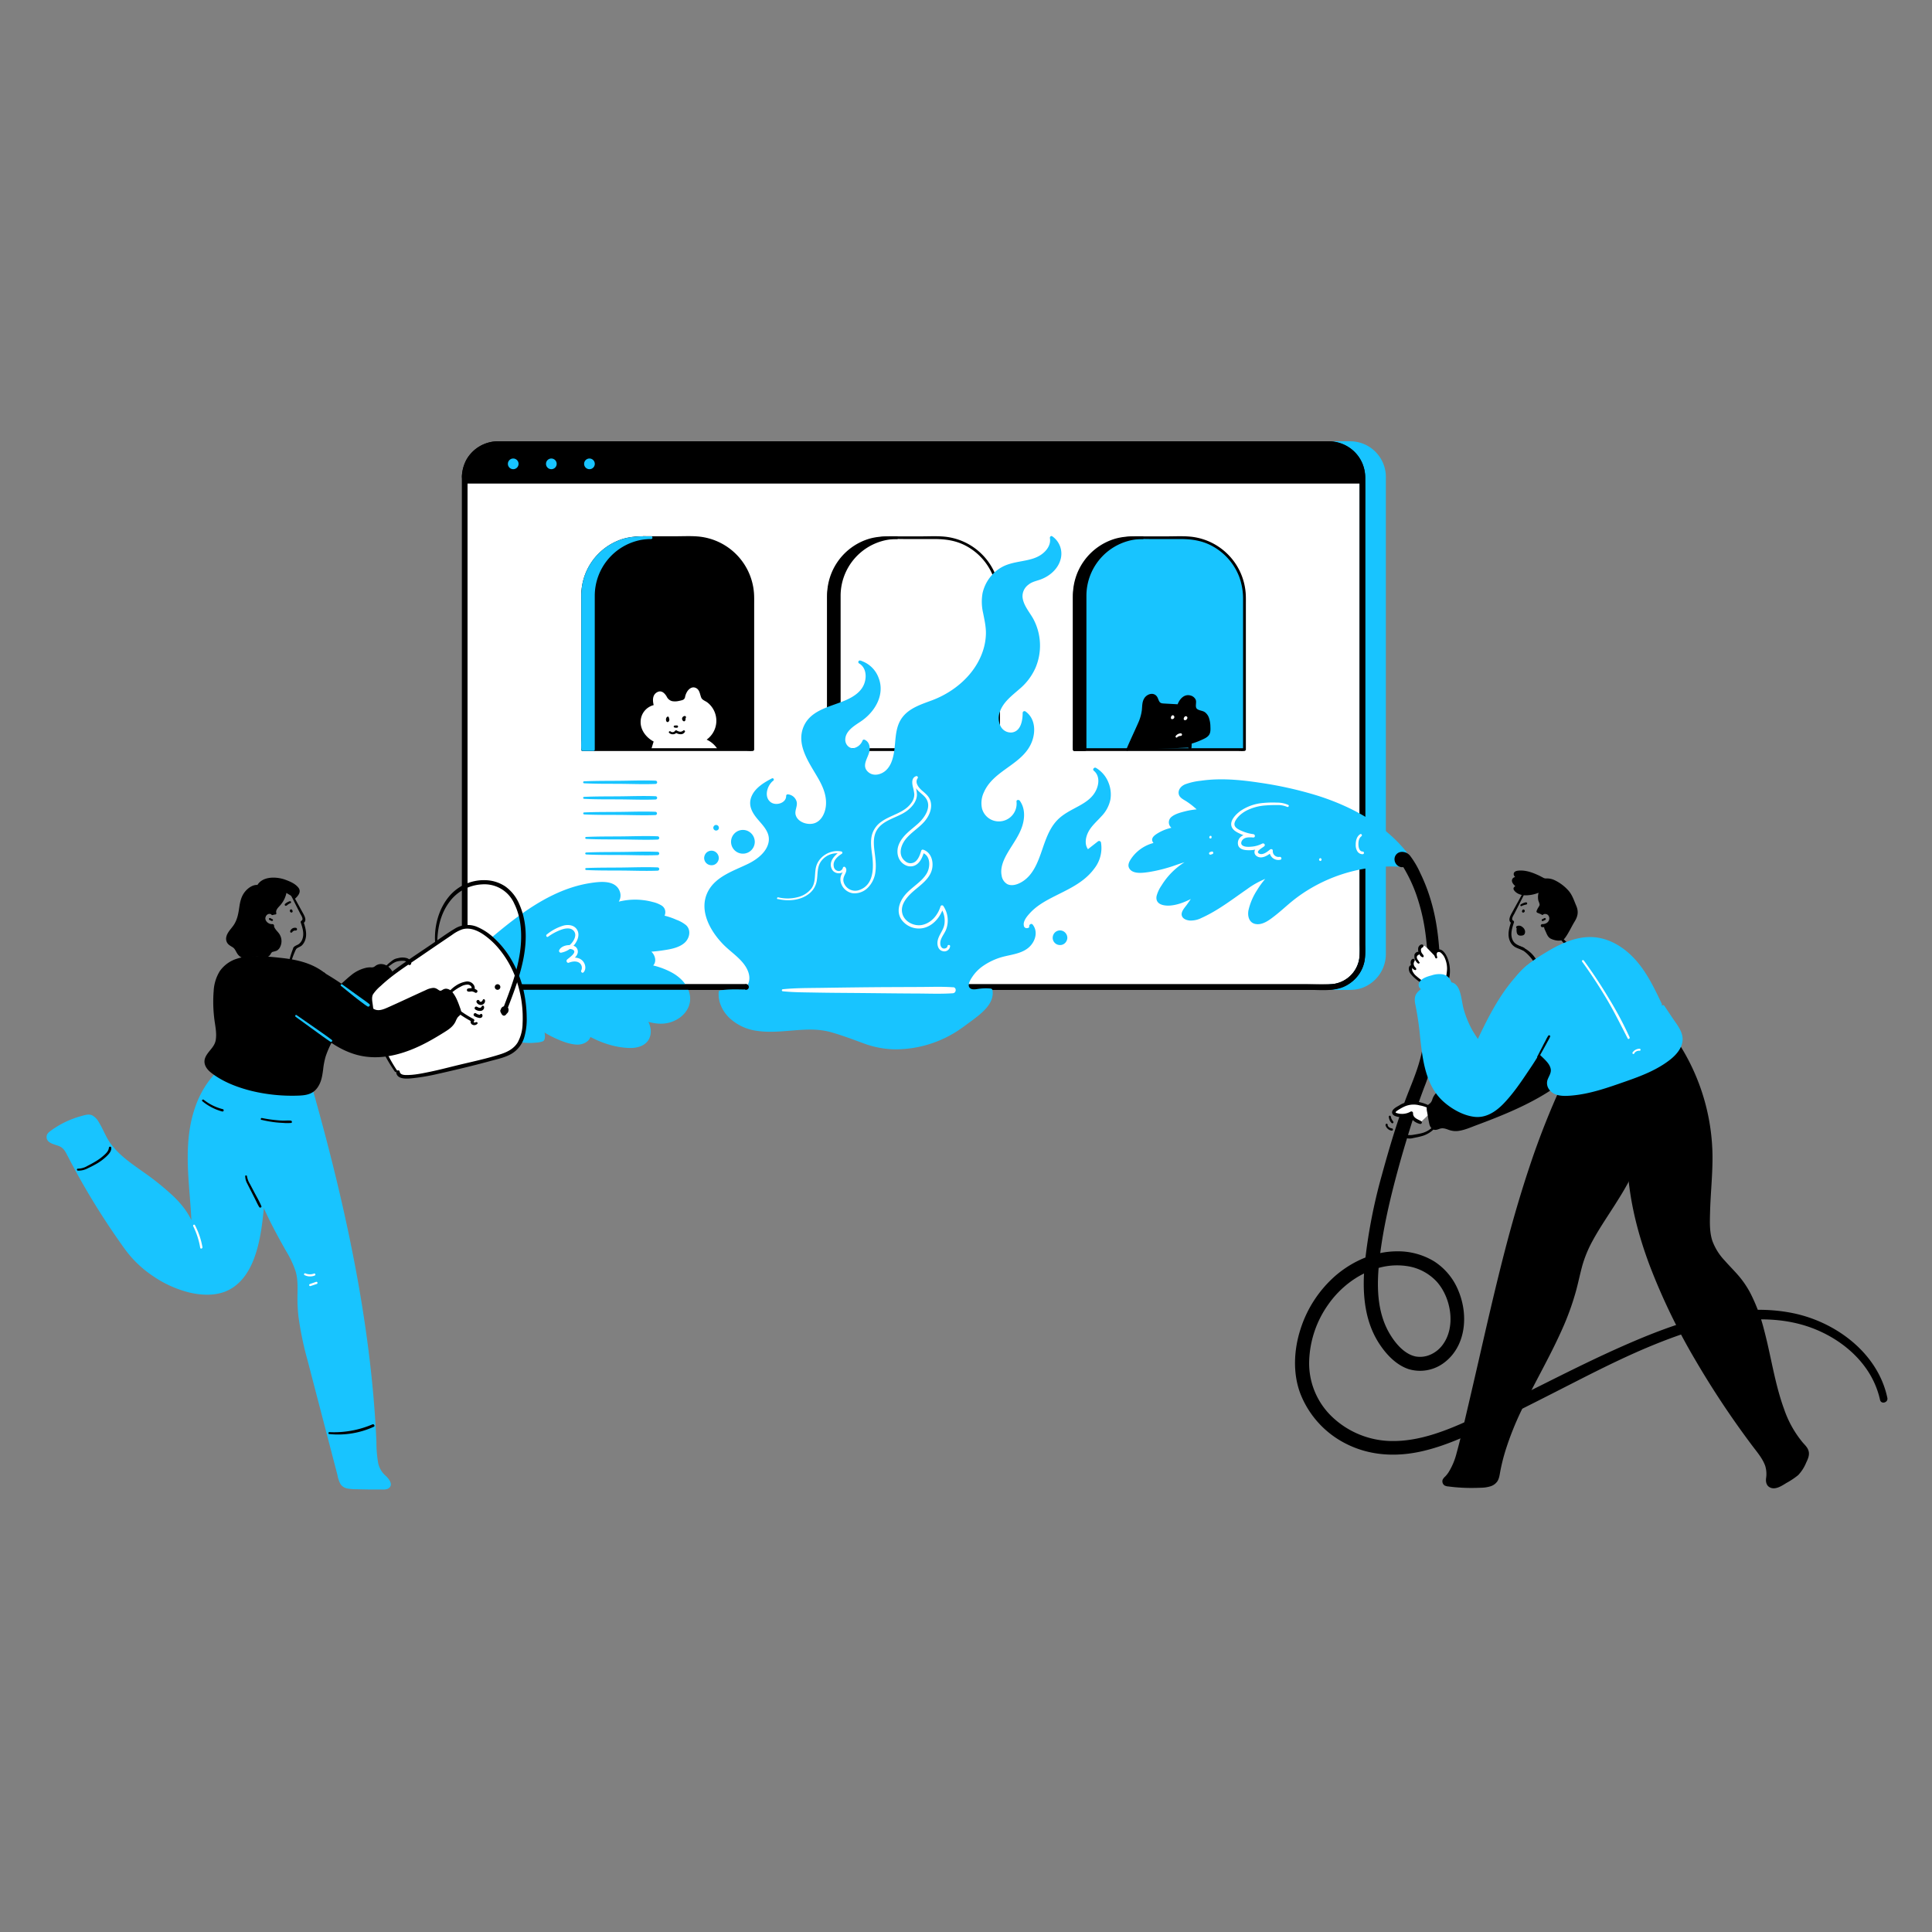 <?xml version="1.0" encoding="UTF-8" standalone="no"?>
<svg
   viewBox="0 0 1000 1000"
   version="1.1"
   id="svg135"
   sodipodi:docname="error_web_development_website_webpage_icon_192824.svg"
   inkscape:version="1.3.2 (091e20e, 2023-11-25, custom)"
   xmlns:inkscape="http://www.inkscape.org/namespaces/inkscape"
   xmlns:sodipodi="http://sodipodi.sourceforge.net/DTD/sodipodi-0.dtd"
   xmlns="http://www.w3.org/2000/svg"
   xmlns:svg="http://www.w3.org/2000/svg">
  <rect x="0" y="0" width="1000" height="1000" fill="#808080" stroke="none"/>
  <defs
     id="defs135" />
  <sodipodi:namedview
     id="namedview135"
     pagecolor="#ffffff"
     bordercolor="#000000"
     borderopacity="0.25"
     inkscape:showpageshadow="2"
     inkscape:pageopacity="0.0"
     inkscape:pagecheckerboard="0"
     inkscape:deskcolor="#d1d1d1"
     inkscape:zoom="0.8645614"
     inkscape:cx="437.21591"
     inkscape:cy="453.98742"
     inkscape:window-width="1366"
     inkscape:window-height="745"
     inkscape:window-x="-8"
     inkscape:window-y="-8"
     inkscape:window-maximized="1"
     inkscape:current-layer="svg135" />
  <path
     d="m386.15 510.88h-128.61a17 17 0 0 1 -17-17v-246.99a17 17 0 0 1 17-17h430.61a17 17 0 0 1 17 17v247a17 17 0 0 1 -17 17h-186.56"
     fill="#fff"
     id="path1" />
  <path
     d="m698.84 229.86h-10.69a17 17 0 0 1 17 17v247a17 17 0 0 1 -17 17h10.69a17 17 0 0 0 17-17v-246.97a17 17 0 0 0 -17-17.03z"
     fill="#18c4ff"
     id="path2" />
  <path
     d="m698.84 228.41h-10.69a1.45 1.45 0 0 0 0 2.89 15.76 15.76 0 0 1 15.59 15.6v2.36 244a16.11 16.11 0 0 1 -4.19 11.27 15.78 15.78 0 0 1 -11.4 5 1.44 1.44 0 0 0 0 2.88h7.76c3.15 0 6.25 0 9.26-1.12a18.71 18.71 0 0 0 12.15-17.44c0-3.45 0-6.91 0-10.36v-231.9c0-1.41 0-2.83 0-4.24a18.49 18.49 0 0 0 -18.48-18.94 1.45 1.45 0 0 0 0 2.89 15.77 15.77 0 0 1 15.6 15.62v2.69 242.79a19.61 19.61 0 0 1 -1 6.83 15.71 15.71 0 0 1 -9.08 9.19c-2.95 1.11-5.94 1-9 1h-7.25v2.88a18.66 18.66 0 0 0 18.32-16.17 31.23 31.23 0 0 0 .16-4.1v-244.78a18.49 18.49 0 0 0 -18.48-18.84v2.89h10.69a1.45 1.45 0 0 0 .04-2.89z"
     fill="#18c4ff"
     id="path3" />
  <path
     d="m386.15 509.44h-105.66c-7.57 0-15.14.08-22.71 0a15.81 15.81 0 0 1 -15.78-15.61c0-1.08 0-2.15 0-3.23v-242.4c0-4.18.92-8.18 3.74-11.44a16.13 16.13 0 0 1 12.46-5.46h10.21 418.59a19 19 0 0 1 6.42.9c6.51 2.3 10.33 8.5 10.35 15.25v15.36 226.19 4.59a15.78 15.78 0 0 1 -14.29 15.82c-4.9.39-10 .05-14.86.05h-173a1.44 1.44 0 0 0 0 2.88h175.3c5.9 0 13 .86 18.56-1.52a18.75 18.75 0 0 0 11.15-17.22c0-1.51 0-3 0-4.53v-227.92c0-4.68 0-9.36 0-14-.12-10.94-8.82-18.71-19.5-18.71h-420.46c-3 0-5.94 0-8.92 0a18.81 18.81 0 0 0 -16.42 9.6 21.08 21.08 0 0 0 -2.27 10.31v243.3a28.19 28.19 0 0 0 .48 6.42 18.73 18.73 0 0 0 18.2 14.28c7.58.09 15.17 0 22.75 0h105.66a1.44 1.44 0 0 0 0-2.88z"
     id="path4" />
  <path
     d="m688.15 229.86h-430.61a17 17 0 0 0 -17 17v3.43h464.65v-3.43a17 17 0 0 0 -17.04-17z"
     id="path5" />
  <g
     fill="#18c4ff"
     id="g7">
    <circle
       cx="265.64"
       cy="240.09"
       r="2.77"
       id="circle5" />
    <circle
       cx="285.37"
       cy="240.09"
       r="2.77"
       id="circle6" />
    <circle
       cx="305.1"
       cy="240.09"
       r="2.77"
       id="circle7" />
  </g>
  <path
     d="m516.85 388h-88v-78.65a31.06 31.06 0 0 1 31.07-31.06h25.87a31.06 31.06 0 0 1 31.07 31.06z"
     fill="#fff"
     id="path7" />
  <path
     d="m516.85 387.29h-86.68a4.58 4.58 0 0 0 -1.17 0h-.16l.73.72v-74.23c0-1.48 0-2.95 0-4.43a30.33 30.33 0 0 1 28.24-30.27c3.68-.25 7.42-.07 11.11-.07h14.81c5.43 0 10.65.7 15.58 3.17a30.59 30.59 0 0 1 14.83 16.35 33.43 33.43 0 0 1 2 12.05v77.42a.73.73 0 0 0 1.45 0v-75c0-2.12.06-4.27-.13-6.39a31.78 31.78 0 0 0 -29.21-28.9c-3.75-.29-7.58-.09-11.34-.09h-15.09a35.56 35.56 0 0 0 -15.58 3.08 31.91 31.91 0 0 0 -15.24 15.44 33.3 33.3 0 0 0 -2.88 14v77.86a.73.73 0 0 0 .72.72h84.4c1.13 0 2.32.1 3.45 0h.16a.72.72 0 0 0 0-1.43z"
     id="path8" />
  <path
     d="m464.25 277.57c-5.3 0-10.48-.09-15.57 1.68a30.61 30.61 0 0 0 -20.56 29.07v73.68c0 1.89-.1 3.82 0 5.72a2.26 2.26 0 0 1 0 .26.73.73 0 0 0 .72.72h5.54a.73.73 0 0 0 .72-.72v-67.34c0-4.16 0-8.32 0-12.48a29.46 29.46 0 0 1 23.9-28.68 30.33 30.33 0 0 1 5.29-.47.72.72 0 0 0 0-1.44 30.89 30.89 0 0 0 -29.54 22.43c-1.49 5.42-1.09 11.19-1.09 16.76v69.24a9.32 9.32 0 0 0 0 1.83 1.77 1.77 0 0 1 0 .23l.72-.72h-5.54l.73.72v-70.94c0-6-.46-12.2 1.42-18a29.19 29.19 0 0 1 22.94-19.73 46.24 46.24 0 0 1 7.8-.39h2.52a.72.72 0 0 0 0-1.43z"
     id="path9" />
  <path
     d="m464.25 278.29h-5.53a29.87 29.87 0 0 0 -29.88 29.87v79.84h5.54v-79.84a29.87 29.87 0 0 1 29.87-29.87z"
     id="path10" />
  <path
     d="m242 246.89c.17-9.11 7.46-15.57 16.35-15.59h6.23 409.18c4.77 0 9.54-.07 14.31 0 9 .12 15.64 7.32 15.67 16.2v8.87 232.68a39.5 39.5 0 0 1 -.31 7.92 15.79 15.79 0 0 1 -15.29 12.47h-186.55a1.44 1.44 0 0 0 0 2.88h185.31c9.15 0 17.58-5.47 19.38-14.89a45.2 45.2 0 0 0 .35-8.31v-216.87c0-8.36.09-16.73 0-25.1a18.75 18.75 0 0 0 -18.52-18.74c-1.34 0-2.68 0-4 0h-410c-5.43 0-10.85 0-16.27 0a18.75 18.75 0 0 0 -18.76 18.48 1.45 1.45 0 0 0 2.89 0z"
     id="path11" />
  <path
     d="m727.71 441.41c-9-10.82-21.12-18.84-34.08-24.39s-26.83-8.71-40.77-10.87c-12.33-1.91-25.08-3-37.18 0a8.32 8.32 0 0 0 -3.58 1.6 3.13 3.13 0 0 0 -1 3.57 4.9 4.9 0 0 0 2 1.8 40.74 40.74 0 0 1 8.11 6.51 36 36 0 0 0 -12.21 2.7c-1.35.56-2.84 1.41-3.09 2.85a3.19 3.19 0 0 0 2 3.23 9.32 9.32 0 0 0 4 .52 22.11 22.11 0 0 0 -13.5 4.07 2.7 2.7 0 0 0 -1 1.1c-.64 1.63 1.77 2.71 3.53 2.64a19 19 0 0 0 -15.16 9.12 3.9 3.9 0 0 0 -.7 2.19c.16 2 2.68 2.65 4.65 2.65 11.68 0 22.43-6.45 34-8a36.46 36.46 0 0 0 -23.37 19.33c-.63 1.31-1.16 2.92-.38 4.15a4.09 4.09 0 0 0 3.35 1.49c5.74.35 11.14-2.44 16.21-5.16l-6.07 8.66a3.15 3.15 0 0 0 -.83 2.39 2.5 2.5 0 0 0 1.75 1.58c2.86 1 6-.31 8.66-1.69a121.21 121.21 0 0 0 14-8.44c6.82-4.77 13.41-10.38 21.47-12.46a41.8 41.8 0 0 0 -10.81 17c-.77 2.31-1.2 5.23.61 6.87 2 1.79 5.15.72 7.42-.7 4.39-2.73 8.09-6.41 12.08-9.7a82.47 82.47 0 0 1 58.78-18.24"
     fill="#18c4ff"
     id="path12" />
  <path
     d="m728.07 441.05c-11.56-14.5-28.68-23.69-46.11-29.22a196.51 196.51 0 0 0 -30-6.71c-10.07-1.52-20.34-2.48-30.48-1a33.41 33.41 0 0 0 -8 1.82c-1.92.79-3.65 2.5-3.41 4.75s2.57 3.12 4.18 4.2a39 39 0 0 1 6.5 5.39l.61-1.46a37.94 37.94 0 0 0 -8.07 1.15c-2.28.59-5 1.28-6.88 2.81a3.61 3.61 0 0 0 -.64 5.1c1.48 1.95 4 2.1 6.25 2.06a1 1 0 0 0 0-2 23.27 23.27 0 0 0 -13.35 3.71c-1.37.9-3 2.26-2.05 4.06.78 1.5 2.79 2 4.36 2v-2a20.18 20.18 0 0 0 -15.33 8.5c-1 1.46-2.16 3.36-1.2 5.14 1.79 3.34 7.33 2.42 10.31 2a79.36 79.36 0 0 0 13.79-3.56 89.55 89.55 0 0 1 15.45-4.04l-.55-2a37.74 37.74 0 0 0 -18.94 12 38.23 38.23 0 0 0 -3.35 4.64 17.61 17.61 0 0 0 -2.49 5.3c-.92 4.55 3.89 5.31 7.27 5 5.08-.48 9.68-2.89 14.1-5.27l-1.38-1.37-4.26 6.1c-1.07 1.53-3.23 3.64-2.71 5.71.45 1.78 2.52 2.46 4.14 2.61a12.31 12.31 0 0 0 6.12-1.37c8.54-3.84 15.91-9.63 23.56-14.9a43.26 43.26 0 0 1 13.26-6.65l-1-1.66a43.52 43.52 0 0 0 -7.15 8.9 32.41 32.41 0 0 0 -4.42 10.4c-.56 3 .3 6.51 3.78 7.09 3.65.61 7.15-2.16 9.83-4.24 3.21-2.48 6.15-5.28 9.31-7.83a78.22 78.22 0 0 1 9.64-6.6 81.91 81.91 0 0 1 21.67-8.75 80.56 80.56 0 0 1 26.12-2.09c1.26.1 1.25-1.87 0-2a83.54 83.54 0 0 0 -42.05 7.54 81.82 81.82 0 0 0 -18.24 11.69c-2.27 1.91-16.06 15.49-18.07 8.29-.48-1.74.17-3.65.76-5.28a38.83 38.83 0 0 1 2.62-5.81 41.53 41.53 0 0 1 7.65-9.94 1 1 0 0 0 -1-1.66c-7.54 2-13.73 6.86-20 11.34a123 123 0 0 1 -10.6 6.87c-1.81 1-3.64 2.06-5.51 3s-4 1.86-6.12 1.7c-1.32-.1-3-.68-2.1-2.28.58-1 1.36-2 2-2.91l4.43-6.29c.62-.87-.55-1.82-1.38-1.38a45.35 45.35 0 0 1 -10.56 4.51 15.88 15.88 0 0 1 -5.49.46 2.56 2.56 0 0 1 -2.21-1.18 3.73 3.73 0 0 1 .48-2.88 35.38 35.38 0 0 1 22.84-18.81c1.34-.36.73-2.19-.55-2-8 1.09-15.44 4.37-23.22 6.39a52.46 52.46 0 0 1 -6 1.22 20.68 20.68 0 0 1 -5.66.25c-1.8-.27-3.11-1.15-2.06-3a16.29 16.29 0 0 1 3.37-4.16 18.07 18.07 0 0 1 11-4.65 1 1 0 0 0 0-2c-.71 0-3.27-.39-2.4-1.54a7.27 7.27 0 0 1 2-1.37 22.48 22.48 0 0 1 2.07-1.07 21.31 21.31 0 0 1 9.38-1.84v-2c-1.63 0-4.13.14-5-1.63s1.55-2.83 2.86-3.35a35.4 35.4 0 0 1 11.45-2.46.86.86 0 0 0 .6-1.46 46.09 46.09 0 0 0 -4.93-4.43c-.77-.59-1.58-1.15-2.4-1.69s-2.05-1-2.53-1.92c-2.17-4 9.51-5.11 11.53-5.35 9.68-1.13 19.47-.14 29.06 1.34 18.26 2.81 36.57 7.4 52.66 16.76a89.84 89.84 0 0 1 22.06 18c.44.5 1.12-.22.72-.72z"
     fill="#18c4ff"
     id="path13" />
  <path
     d="m976.89 723.55c-4.88-23.27-26.82-39.48-49.23-43.94-29.77-5.92-60.11 5-87 16.8-27.3 12-53.42 26.5-80.57 38.83-12.27 5.58-25.51 10.69-39.18 10.64a45.48 45.48 0 0 1 -31.38-12.5 38.26 38.26 0 0 1 -11.91-28.73 53.39 53.39 0 0 1 10-29.61c5.83-8.28 14.53-15.19 24.22-18.22a34.88 34.88 0 0 1 16.16-1.53 26.11 26.11 0 0 1 15.72 8.17c7.49 8.42 10 23.73 2.7 33a15.64 15.64 0 0 1 -6.37 4.84 13.17 13.17 0 0 1 -7.29.81c-5.59-1.15-10.08-6.29-13-11-7.49-12-7.24-26.75-5.62-40.35 1.81-15.14 5.29-30 9.29-44.74 2-7.44 4.22-14.83 6.49-22.2 2.2-7.15 4.67-14.14 7.3-21.14a90.78 90.78 0 0 0 5.72-21.77c.77-6.72 1.36-13.49 1.81-20.24.91-13.57 1-27.22-1.06-40.7a101.19 101.19 0 0 0 -4.69-18.88 90.88 90.88 0 0 0 -3.83-9.11 46.17 46.17 0 0 0 -5.12-8.79 5.31 5.31 0 0 0 -5.15-2.19 3.8 3.8 0 0 0 -3.1 3.57c-.12 3.77 4.64 6.07 6.89 2.55 2.15-3.36-3.2-6.46-5.33-3.12l-.13.2 1.11-1.11-.15.09 1.56-.42h-.16l1.56.42a2 2 0 0 1 .79 2l-.79 1.37-2.11.33a1.32 1.32 0 0 1 .39.46 6.08 6.08 0 0 0 .53.85c.44.71.86 1.42 1.28 2.14q1.23 2.15 2.32 4.37a77 77 0 0 1 3.65 8.76 101.6 101.6 0 0 1 4.53 19.15c1.87 13.24 1.49 26.78.51 40.08-.49 6.67-.83 13.52-2 20.12-1.28 7.45-4.08 14.48-6.87 21.47-5.69 14.3-10.1 29.21-14.16 44a279.13 279.13 0 0 0 -8.77 45.38c-1.43 14.18-.62 29.38 7.35 41.68 3.64 5.62 8.78 11.15 15.29 13.31a20.6 20.6 0 0 0 18.17-3.16c11.55-8.48 12.86-24.72 7.69-37.2a32.52 32.52 0 0 0 -12.65-15.42 36.07 36.07 0 0 0 -19.11-5.19c-11.67 0-22.84 4.92-31.66 12.37a61.35 61.35 0 0 0 -18.4 27.95c-3.47 10.76-4.09 23.1.09 33.75a49 49 0 0 0 23.51 25.54c12.32 6.25 26 6.91 39.3 3.88 13.73-3.13 26.51-9.5 39.07-15.66 13.58-6.65 27-13.52 40.49-20.4s27.34-13.78 41.53-19.49c13.89-5.59 28.39-10.39 43.33-12.07 13.37-1.51 27.1-.54 39.62 4.68 10.52 4.38 20.21 11.59 26.55 21.15a45.18 45.18 0 0 1 6.49 15.19c.55 2.47 4.3 1.42 3.78-1z"
     id="path14" />
  <path
     d="m742 574.52a14.18 14.18 0 0 0 -5.66-2.79 14.9 14.9 0 0 0 -6.76-.76 12.55 12.55 0 0 0 -3.08 1 22.83 22.83 0 0 0 -4.24 2.55c-.41.31-.85.72-.82 1.24s.68 1 1.27 1.16a9.87 9.87 0 0 0 7.86-.82 3.84 3.84 0 0 0 1.47 3.16 11.29 11.29 0 0 0 3.18 1.69"
     fill="#fff"
     id="path15" />
  <path
     d="m742.4 574.08c-2.27-2.1-5.5-3.18-8.48-3.8a13.34 13.34 0 0 0 -9.63 1.85c-1.14.66-2.93 1.55-3.55 2.78s.23 2.27 1.34 2.74a10.53 10.53 0 0 0 8.88-.77l-1.29-.75c-.12 2.91 2.71 5 5.3 5.61a.79.79 0 0 0 .61-1.44c-1.74-1-4.3-1.66-4.19-4.17a.87.87 0 0 0 -1.29-.74 9 9 0 0 1 -6.88.82c-.56-.17-1.19-.28-.63-.85a9 9 0 0 1 1.52-1.07 21.9 21.9 0 0 1 3.13-1.68 11.71 11.71 0 0 1 7.55-.47 15.57 15.57 0 0 1 6.72 2.83c.61.52 1.5-.33.89-.89z"
     id="path16" />
  <path
     d="m817.68 551.43c-15.45 15.83-36.86 24.09-57.63 31.7-2.7 1-5.59 2-8.4 1.36-2-.44-3.93-1.69-5.92-1.22-1.08.26-2.11 1-3.19.74-1.29-.33-1.75-1.88-2-3.19l-1.05-5.82a3.29 3.29 0 0 1 .09-2.13c.37-.69 1.17-1 1.69-1.61a8.44 8.44 0 0 0 1.2-2.7c1.33-3.29 5.14-4.66 8.48-5.87 23.86-8.68 42.57-27.49 58.51-47.24"
     id="path17" />
  <path
     d="m817.31 551.06c-8.8 8.73-19.41 15.22-30.57 20.47-5.61 2.63-11.36 5-17.15 7.17q-4.29 1.62-8.59 3.21c-3.17 1.16-6.53 2.6-9.92 1.57a17.81 17.81 0 0 0 -4.16-1.13 5.28 5.28 0 0 0 -1.81.24c-.79.24-1.88 1-2.69.48-1.06-.68-1.14-2.86-1.33-3.92l-.44-2.42a10.86 10.86 0 0 1 -.46-2.81c.09-.9.68-1.18 1.3-1.72a4.15 4.15 0 0 0 1.07-1.45c.57-1.24.8-2.5 1.74-3.55 1.76-2 4.48-2.82 6.87-3.7a105.53 105.53 0 0 0 30.72-18.08c10.49-8.65 19.68-18.77 28.25-29.29.77-.94-.58-2.3-1.35-1.35-15.89 19.82-34.42 38.41-58.71 47.35-2.47.91-5.14 1.9-7 3.89a8.29 8.29 0 0 0 -1.71 3 4.38 4.38 0 0 1 -1 1.87c-.53.53-1.2.85-1.58 1.54-.63 1.14-.21 2.55 0 3.74.33 1.81.58 3.67 1 5.45a4.66 4.66 0 0 0 1.48 2.67c1.21.93 2.5.48 3.79 0 1.83-.67 3.35 0 5.09.62a10.49 10.49 0 0 0 4.75.45c3.3-.45 6.47-1.91 9.57-3.06 5.94-2.21 11.84-4.51 17.64-7.06 13.14-5.78 25.87-13 35.85-23.49a.52.52 0 0 0 -.74-.73z"
     id="path18" />
  <path
     d="m737.53 509.13a24.08 24.08 0 0 1 -5.55-4.06c-1.07-1.05-2.11-2.41-1.9-3.9a1.19 1.19 0 0 1 .32-.74 1.1 1.1 0 0 1 1.35 0 3.27 3.27 0 0 1 .89 1.15 3.69 3.69 0 0 1 -1.68-3.39 1.66 1.66 0 0 1 .53-1.16c.89-.68 2 .35 2.67 1.27a5.85 5.85 0 0 1 -1.48-2.46 2 2 0 0 1 1.19-2.34c1-.25 1.93.6 2.61 1.38a4.37 4.37 0 0 1 -1.61-2.42c-.28-1.13.13-2.6 1.26-2.89s2 .57 2.75 1.33l4.55 4.71c-.42-1.06-.74-2.46.15-3.15a2.23 2.23 0 0 1 1.12-.37c2.5-.22 7.42 7.23 3.66 17"
     fill="#fff"
     id="path19" />
  <path
     d="m743.92 495.47c-.31-1-.71-2.65.78-2.73a1.53 1.53 0 0 1 1 .34 7.27 7.27 0 0 1 2.21 3 13.47 13.47 0 0 1 1.09 5.52 26.07 26.07 0 0 1 -1.45 7.31c-.26.87 1.1 1.49 1.5.63a17.84 17.84 0 0 0 .41-13c-.68-1.88-2.24-5.12-4.66-5.14a2.31 2.31 0 0 0 -2.26 1.34 4.16 4.16 0 0 0 .43 3.08c.23.53 1.11.16.93-.39z"
     id="path20" />
  <path
     d="m736.84 494.52c-.19-.21-.33-.45-.5-.66a3.5 3.5 0 0 1 -.46-.63 3.08 3.08 0 0 1 -.29-.67c0-.13-.07-.27-.1-.4s0-.1 0 0 0-.13 0-.2 0-.23 0-.34 0-.19 0-.11a.68.68 0 0 1 0-.12 1 1 0 0 1 0-.16c0-.06 0 .06 0 0a2.53 2.53 0 0 0 .18-.27l.17-.27c-.1.16 0 0 0 0l.11-.11c.06-.07-.15.09 0 0a.54.54 0 0 0 .13-.07c.08-.06-.14 0 0 0a.87.87 0 0 0 .31-.14.82.82 0 0 0 -.41-1.52c-.7-.06-1.4.64-1.71 1.21a2.42 2.42 0 0 0 -.24 1s0 .21 0 .09v.31a3.38 3.38 0 0 0 0 .45 4.45 4.45 0 0 0 .57 1.95 6.09 6.09 0 0 0 .61.89 2.89 2.89 0 0 0 .92.65.51.51 0 0 0 .62-.8z"
     id="path21" />
  <path
     d="m734.6 498c-.12-.22-.23-.46-.37-.67s-.31-.39-.45-.62a3.77 3.77 0 0 1 -.33-.62c0-.12-.07-.23-.1-.35s0-.12 0-.18a2.81 2.81 0 0 1 0-.29c0-.12 0 0 0 0v-.16c0-.06 0-.07 0 0a1.48 1.48 0 0 1 .08-.13c0-.08-.08.1 0 0l.18-.24.08-.13a2.08 2.08 0 0 1 .21-.21c-.18.15.07-.08.12-.07s-.15.06 0 0a.87.87 0 0 0 .31-.14.82.82 0 0 0 -.42-1.52 1.45 1.45 0 0 0 -1 .39 2.43 2.43 0 0 0 -.61.67 1.44 1.44 0 0 0 -.2.48 2.54 2.54 0 0 0 0 .29s0 .21 0 .11 0 .16 0 .22v.18a2.41 2.41 0 0 0 0 .38 3.63 3.63 0 0 0 .56 1.8c.15.25.32.49.49.73a3.55 3.55 0 0 0 .78.72.53.53 0 0 0 .67 0 .51.51 0 0 0 .13-.66z"
     id="path22" />
  <path
     d="m733 501.22a2.09 2.09 0 0 1 -.2-.22l-.13-.16a1.93 1.93 0 0 0 -.27-.3l-.12-.12a.34.34 0 1 1 0 0 4.52 4.52 0 0 1 -.32-.52l-.07-.15c0-.11 0 .14 0-.06a3.18 3.18 0 0 1 -.17-.58v-.13c0 .09 0 0 0-.06a1 1 0 0 1 0-.3l.06-.15c0-.1 0-.2.08-.3v-.14s.07-.2 0-.09 0 0 0-.06.08-.12 0 0a2.76 2.76 0 0 0 .31-.37.84.84 0 0 0 -.06-.91.8.8 0 0 0 -.86-.29 1.48 1.48 0 0 0 -.84.79 2.59 2.59 0 0 0 -.28 1 2.08 2.08 0 0 0 .07.5.94.94 0 0 1 0 .16v.08a4.79 4.79 0 0 0 .16.84 4.14 4.14 0 0 0 .7 1.41 2.27 2.27 0 0 0 1.36 1c.5.18.84-.51.5-.85z"
     id="path23" />
  <path
     d="m737.79 508.69a36.1 36.1 0 0 1 -4.72-3.51 6.92 6.92 0 0 1 -1.75-2.1 2.37 2.37 0 0 1 -.22-2.24.81.81 0 0 0 -.21-1.06.82.82 0 0 0 -1.07.07c-.93.76-.64 2.4-.22 3.34a5 5 0 0 0 .93 1.3 16.45 16.45 0 0 0 1.14 1.22 26.9 26.9 0 0 0 2.67 2.2c.46.32.92.66 1.4.95a12.45 12.45 0 0 0 1.66.76c.55.23.85-.63.39-.93z"
     id="path24" />
  <path
     d="m844.92 551.56c-1.33 28.82-4.7 49.57 1.86 77.67 9.72 41.64 36.89 86.91 62.72 121 3 3.89 6.08 8.26 5.64 13.12-.14 1.63-.66 3.42.22 4.79 1.44 2.25 4.93 1.22 7.17-.23 7.45-4.83 8.18-3.93 11.93-12a7.45 7.45 0 0 0 .95-4.17c-.26-1.6-1.45-2.87-2.53-4.08-19.6-21.89-14.31-64-33.34-86.41-5.18-6.09-11.83-11.45-14.2-19.09a33.61 33.61 0 0 1 -1.16-9.59c-.14-12.12 1.58-24.21 1.25-36.33a108.33 108.33 0 0 0 -19.82-59.41"
     id="path25" />
  <path
     d="m844.33 551.56c-.89 17.59-3 35.22-1.93 52.85s5.46 34.73 11.69 51.18a325 325 0 0 0 23.39 48.32 461.73 461.73 0 0 0 29.2 44c2.53 3.4 5.56 6.79 7 10.85a14.31 14.31 0 0 1 .42 6.47c-.16 1.64.11 3.41 1.58 4.4 2.88 1.93 6.44-.48 8.88-2a40.31 40.31 0 0 0 6.15-4.09 20.44 20.44 0 0 0 4.16-6.47c.85-1.78 1.76-3.69 1.33-5.72s-1.9-3.31-3.13-4.73a54.78 54.78 0 0 1 -9.62-17.24c-4.88-13.33-6.75-27.51-10.41-41.17a88.7 88.7 0 0 0 -7.08-18.94 49.33 49.33 0 0 0 -5.28-8c-2.52-3.08-5.39-5.84-8-8.83a29.72 29.72 0 0 1 -6.41-10.3c-1.47-4.62-1.27-9.68-1.15-14.46.24-10 1.39-19.95 1.26-29.95a109.83 109.83 0 0 0 -13.13-50.32 104.12 104.12 0 0 0 -6.81-11c-.68-1-2.3 0-1.61.94a108 108 0 0 1 18.87 47.86c1.23 9.24 1 18.49.42 27.77-.29 4.91-.63 9.81-.75 14.73-.11 4.58-.25 9.37.91 13.85 2 7.65 8.15 13.06 13.25 18.72a54.45 54.45 0 0 1 10.1 16.72c5.06 12.92 7 26.8 10.38 40.19a103.54 103.54 0 0 0 6.39 18.87 53.22 53.22 0 0 0 4.8 8.31 45.26 45.26 0 0 0 2.87 3.63c1.62 1.84 3.07 3.45 2.24 6a27.76 27.76 0 0 1 -2.38 5 13.32 13.32 0 0 1 -1.95 2.77 26.35 26.35 0 0 1 -5.58 3.87 20.76 20.76 0 0 1 -4.68 2.58c-2 .62-4 .22-4-2.27 0-2.06.49-3.91.09-6a17.61 17.61 0 0 0 -2.26-5.56c-2.09-3.51-4.78-6.68-7.2-10s-5-6.81-7.35-10.25q-7.5-10.75-14.39-21.89a364.37 364.37 0 0 1 -24.69-46.78c-6.83-15.84-12.38-32.47-14.81-49.59-2.41-16.93-1.3-34-.29-51 .27-4.5.52-9 .71-13.51 0-.77-1.15-.76-1.18 0z"
     id="path26" />
  <path
     d="m810.72 557.7c-28.44 60.38-38.92 127.34-55.29 192-1.45 5.73-3.36 12-7.51 15.87a1.68 1.68 0 0 0 .91 2.89 92.55 92.55 0 0 0 18.22.82c2.68-.14 5.72-.59 7.25-2.8a9.89 9.89 0 0 0 1.29-4c6.13-34 31-62 39.71-95.48 1.33-5.1 2.27-10.31 4-15.29 2.69-7.78 7.2-14.78 11.65-21.7 7.81-12.15 15.64-24.51 20-38.27s5.08-29.27-1.24-42.25c-.76-1.58-1.88-3.28-3.62-3.47"
     id="path27" />
  <path
     d="m810.25 557.42a415.72 415.72 0 0 0 -18.68 46.79c-5.38 16.13-10 32.52-14.16 49s-7.95 33-11.74 49.62q-2.85 12.43-5.75 24.85c-1.93 8.16-3.76 16.39-6 24.47a34.57 34.57 0 0 1 -4.21 10 16.54 16.54 0 0 1 -1.59 2 5.57 5.57 0 0 0 -1.41 1.76 2.58 2.58 0 0 0 1.05 3 5.13 5.13 0 0 0 2 .48c1.11.15 2.23.27 3.34.38 2.24.2 4.48.33 6.72.37s4.49 0 6.73-.09a17.76 17.76 0 0 0 4.92-.74 6.73 6.73 0 0 0 3.5-2.49c1.06-1.57 1.24-3.54 1.59-5.36a100.11 100.11 0 0 1 2.72-10.82 155.67 155.67 0 0 1 8.45-21.11c6.56-13.78 14.34-27 20.56-40.9a138.24 138.24 0 0 0 7.62-21.06c1.12-4.23 2-8.52 3.16-12.72a62 62 0 0 1 5-12.15c4-7.46 8.93-14.4 13.37-21.59a154.31 154.31 0 0 0 11.69-22.13c6-14.56 8.65-31.57 2.77-46.62-1-2.65-2.36-6.67-5.6-7.22-1.11-.18-1.58 1.51-.47 1.7 1.83.3 2.67 2.12 3.39 3.64a44.39 44.39 0 0 1 2.13 5.55 49.2 49.2 0 0 1 2 11.49 65.61 65.61 0 0 1 -2.93 23c-4.8 15.82-14.23 29.51-22.93 43.37-4.35 6.92-8.19 14-10.33 22-1.1 4.08-1.92 8.24-3 12.32-1 3.54-2.12 7-3.4 10.46-5.18 13.85-12.48 26.77-19.25 39.88-6.64 12.87-12.92 26.14-16 40.36-.4 1.8-.6 3.69-1.12 5.46a5.07 5.07 0 0 1 -3.66 3.57 21.46 21.46 0 0 1 -5.36.61c-2.16.07-4.33.07-6.49 0s-4.32-.25-6.47-.48c-1.15-.13-5.52-.11-3.61-2.13a25.26 25.26 0 0 0 5.2-8.44 87.42 87.42 0 0 0 3-10.42q1.5-6 2.94-12c1.93-8 3.79-16.09 5.64-24.15 3.68-16 7.28-32.12 11.18-48.12s8-31.68 12.79-47.3a466 466 0 0 1 16.71-46.43q2.38-5.58 5-11.08c.29-.63-.65-1.19-1-.55z"
     id="path28" />
  <path
     d="m162.5 516.67a26.38 26.38 0 0 0 11.5-4.47c3-2.07 5.48-4.73 8.37-6.91s6.36-3.92 10-3.68a2.91 2.91 0 0 0 1.58-.14 4.28 4.28 0 0 0 .84-.71 4.06 4.06 0 0 1 4.27-.47 7.51 7.51 0 0 1 3.22 3.12c3.41 5.69 1.94 13.48-2.49 18.42s-11.22 7.29-17.85 7.48"
     id="path29" />
  <path
     d="m162.5 517.25a28.91 28.91 0 0 0 14.85-6.76 64.94 64.94 0 0 1 7.15-5.67 14.2 14.2 0 0 1 8.22-2.24 3.32 3.32 0 0 0 1.65-.29c.54-.29.88-.81 1.41-1.1a3.56 3.56 0 0 1 3.74.47c2.06 1.5 3.13 4.33 3.48 6.77a16.16 16.16 0 0 1 -5.09 13.77 21.16 21.16 0 0 1 -7.48 4.42c-2.91 1-5.82 1.17-8.83 1.65-1.28.2-.84 2 .29 2.12a22.35 22.35 0 0 0 8.77-1.48 24.59 24.59 0 0 0 7.34-3.91 18.65 18.65 0 0 0 7.12-14.08c.09-4.54-2.26-11.75-7.78-11.93a4.86 4.86 0 0 0 -3.24 1.13 2.65 2.65 0 0 1 -2.16.57 11.85 11.85 0 0 0 -2.3.2 18.87 18.87 0 0 0 -8.19 4.12c-2.94 2.34-5.51 5.15-8.67 7.21a26.32 26.32 0 0 1 -10.4 3.92c-.63.1-.49 1.22.16 1.14z"
     id="path30" />
  <g
     fill="#18c4ff"
     id="g36">
    <path
       d="m160.23 560.58c17.34 61.81 31.35 125 33.77 189.14.19 5.11.57 10.81 4.34 14.26 1.73 1.58 4.2 4.15 2.36 5.6a3.41 3.41 0 0 1 -2 .5q-8 .18-16-.12c-2-.08-4.17-.28-5.46-1.78a7.37 7.37 0 0 1 -1.3-3q-7.78-29.89-15.56-59.81c-2.78-10.66-5.58-21.47-5.59-32.49 0-4.46.44-9-.51-13.36s-3.18-8.21-5.35-12c-8.2-14.5-15.87-29.47-20.22-45.54s-5.23-33.45.08-49.23"
       id="path31" />
    <path
       d="m159.69 560.73c7.87 29.92 15.65 59.83 21.51 90.22a663.36 663.36 0 0 1 11.55 91.54c.18 3.52.22 7.06.51 10.57a22.37 22.37 0 0 0 2 8.26 12.19 12.19 0 0 0 2.47 3.31c.95.91 2.3 2 2.66 3.27.51 1.79-3.2 1.32-4.19 1.34-2 0-4 0-6 0s-3.82 0-5.73-.11a15 15 0 0 1 -5.21-.61c-1.78-.72-2.18-2.43-2.61-4.11q-.83-3.13-1.63-6.27l-6.02-23.14-6-23.15c-1.91-7.36-3.95-14.7-5.44-22.16a96.68 96.68 0 0 1 -1.65-11.6c-.29-3.84-.12-7.66-.11-11.5a30.05 30.05 0 0 0 -1.64-10.72 66.1 66.1 0 0 0 -4.66-9.29c-14.22-25.21-27.52-53.89-22.32-83.6a68.57 68.57 0 0 1 2.55-10.08c.37-1.13-1.4-1.61-1.77-.49-9.69 29.08 1.06 59.56 14.74 85.39 1.8 3.38 3.65 6.72 5.53 10a50.5 50.5 0 0 1 4.77 10.2c1.11 3.73 1.05 7.62 1 11.47a85 85 0 0 0 .48 11.94 168.29 168.29 0 0 0 4.73 22.75q3.06 11.79 6.14 23.58l6.16 23.63 3.14 12.06a15.37 15.37 0 0 0 1.64 4.82 5.59 5.59 0 0 0 3.59 2.21 26.07 26.07 0 0 0 4.59.36c2.08.06 4.15.1 6.23.13s4 0 6 0c1.48 0 3.46.26 4.68-.78 2.24-1.9-.12-4.72-1.62-6.2a11.89 11.89 0 0 1 -4.16-7.51 65.12 65.12 0 0 1 -.77-10.16q-.25-5.79-.63-11.56c-.52-8-1.23-16-2.08-24-1.68-15.58-3.94-31.1-6.67-46.53-5.56-31.21-12.98-62.08-21.45-92.63q-1.54-5.6-3.19-11.14a.56.56 0 0 0 -1.08.29z"
       id="path32" />
    <path
       d="m136.91 537.25c3.4 24.73 6.42 40.71 1.38 65.16-4.08 19.84.19 65.54-29.72 66.78-15.5.64-33.73-10.09-42.61-22.34a382.3 382.3 0 0 1 -31.16-50.91 7.47 7.47 0 0 0 -4.8-3.85 14.59 14.59 0 0 1 -3.89-1.63 2.29 2.29 0 0 1 -.24-3.77 48.16 48.16 0 0 1 17.74-8.64 6 6 0 0 1 3.13-.18 5.45 5.45 0 0 1 2.67 2.2c2.24 3.06 3.47 6.73 5.42 10 3.8 6.32 9.78 11.06 15.84 15.27 23 16 27.53 24 29.3 32.08-.14-15-2.79-29.95-1.93-44.92s5.96-30.73 17.96-39.74c.68-.51 2.2-.22 1.65.43"
       id="path33" />
    <path
       d="m136.39 537.25c1.83 14.67 4.33 29.35 3.75 44.2-.43 11.19-3.21 22-4.27 33.16-.87 9.16-1.51 18.4-3.49 27.41-1.75 7.94-4.62 16.57-11.2 21.83-8.43 6.74-20.48 4.84-29.78 1.14a60.22 60.22 0 0 1 -17.58-10.9c-5.39-4.8-9.35-10.75-13.39-16.67q-6.84-10-13-20.47c-4.18-7-7.94-14.27-11.82-21.47a8.63 8.63 0 0 0 -3.06-3.29c-1.49-.92-3.26-1.14-4.83-1.9-.67-.32-1.56-.67-1.76-1.46-.26-1.05.7-1.63 1.43-2.16a48.65 48.65 0 0 1 4.71-3.06 46.71 46.71 0 0 1 10.53-4.39 12.48 12.48 0 0 1 2.82-.62 3.49 3.49 0 0 1 2.9 1.46 24.53 24.53 0 0 1 3 5 48.63 48.63 0 0 0 5.56 9.37 50.13 50.13 0 0 0 7.8 7.54c5.79 4.6 12.06 8.54 17.79 13.23 6.19 5.08 12.83 11 15.64 18.75a31.8 31.8 0 0 1 1 3.7.88.88 0 0 0 1.72-.23c-.28-23.65-7-49.53 5.12-71.47a41.65 41.65 0 0 1 5-7.13 35.91 35.91 0 0 1 2.85-2.94c.55-.51 1.11-1 1.69-1.48l.59-.47a1.66 1.66 0 0 1 .65-.42c.48.08.51-.18.08-.78a1 1 0 0 0 1.67 1 1.33 1.33 0 0 0 -.73-2c-1.17-.46-2.16.16-3 .86a36.45 36.45 0 0 0 -6 6.05 49.52 49.52 0 0 0 -7.92 14.93c-4.22 12.41-4.08 25.56-3.17 38.47.59 8.46 1.46 16.91 1.56 25.4l1.72-.23c-1.59-7.13-5.87-12.83-11-17.83a137.4 137.4 0 0 0 -15.69-12.68c-6.35-4.54-13-8.93-17.49-15.47-2.26-3.29-3.55-7.1-5.7-10.46a8.46 8.46 0 0 0 -3.45-3.51c-1.71-.73-3.62-.13-5.31.34a49.13 49.13 0 0 0 -10.96 4.4 48 48 0 0 0 -4.91 3.14c-1.15.85-2.28 1.65-2.34 3.21-.16 3.71 4.81 3.92 7.17 5.21 1.77 1 2.59 2.57 3.48 4.29s1.93 3.73 2.93 5.58q6 11.22 12.74 22t14.19 21.11a57 57 0 0 0 14.37 13.82 58 58 0 0 0 19 8.64c5.46 1.28 11.37 1.7 16.81.11 8.41-2.47 13.62-9.61 16.6-17.48 3.38-8.93 4.45-18.64 5.32-28.08.42-4.51.75-9 1.23-13.52.58-5.37 1.81-10.62 2.55-16a123.57 123.57 0 0 0 1-22.5c-.34-7.45-1.31-14.85-2.35-22.23-.58-4.07-1.19-8.13-1.8-12.2-.09-.57-1.09-.44-1 .14z"
       id="path34" />
    <path
       d="m249.68 490.05c17.57-15 36.74-30.61 59.73-32.62 3.9-.34 8.65.21 10.36 3.73 2.26 4.64-3.23 9.72-8.38 10.12a33.12 33.12 0 0 1 28.8-2.79 5.77 5.77 0 0 1 2.83 1.88c1.35 2-.11 4.87-2.28 5.88s-4.7.69-7.07.35c4.75-4.22 12.16-1.66 17.89 1.08a8.4 8.4 0 0 1 3.79 2.81c1.3 2.11.42 5-1.38 6.72s-4.28 2.46-6.69 3a65.26 65.26 0 0 1 -19.8 1.48c2.47-.29 5.08-.55 7.38.42s4.08 3.64 3.17 6c-1.08 2.77-4.79 3.14-7.76 3 3.18-1.74 7.11-.85 10.54.32 3.91 1.33 7.8 3 10.83 5.83s5.09 6.91 4.59 11c-.84 6.74-8.34 11-15.12 10.7s-12.93-3.9-18.74-7.4c4 1 8.12 2.51 10.88 5.6s3.68 8.17 1 11.35-7.19 3.26-11.15 2.74a51.71 51.71 0 0 1 -22.7-8.8c1.67-1.25 4.34.42 4.46 2.5s-1.67 3.91-3.68 4.48a11.7 11.7 0 0 1 -6.17-.35 46.31 46.31 0 0 1 -17.88-9.28 6.86 6.86 0 0 1 3.46 8.13 26.38 26.38 0 0 1 -15.38-.8"
       id="path35" />
    <path
       d="m250 490.41c9.77-8.22 19.7-16.43 30.86-22.71a80.5 80.5 0 0 1 17.14-7.33 60 60 0 0 1 9.38-1.93 19.18 19.18 0 0 1 8.16.28c2.85.92 4.83 3.64 3.52 6.62s-4.59 4.81-7.64 5.1l.42 1.56a32.42 32.42 0 0 1 21.16-4.46 31.36 31.36 0 0 1 5.41 1.22c1.54.5 4 1.14 4.25 3.06a4 4 0 0 1 -2.37 3.71c-2 .91-4.35.56-6.43.26l.37 1.41c2.54-2.17 5.92-2.29 9.05-1.63a33.06 33.06 0 0 1 9.32 3.6c1.51.87 2.64 2.13 2.48 4a5.85 5.85 0 0 1 -2.78 4.3c-3 2-7.15 2.48-10.63 3a65 65 0 0 1 -14.22.44v1.7c3.33-.37 9.1-.79 9.87 3.71.64 3.78-4.58 4.05-7.08 4l.45 1.65c2.39-1.23 5.1-.94 7.62-.28a39.79 39.79 0 0 1 7.19 2.67c4.4 2.14 8.47 5.55 9.61 10.51a10.07 10.07 0 0 1 -4.57 10.6 16.41 16.41 0 0 1 -12.21 2.36c-5.65-1-10.67-4-15.53-7l-.71 1.7c3.68 1 7.51 2.25 10.2 5.07 2.32 2.43 3.57 6.57 1.75 9.64s-5.9 3.52-9.16 3.31a44.57 44.57 0 0 1 -11.55-2.55 51.24 51.24 0 0 1 -12.42-6.33v1.66a2 2 0 0 1 2.75.9c.67 1.19-.05 2.59-1 3.39-2.48 2.13-6.24.95-9 .11a44.91 44.91 0 0 1 -15.8-8.59l-1.22 1.58a5.9 5.9 0 0 1 3 7l.73-.73a26 26 0 0 1 -14.81-.83c-1.31-.47-1.88 1.62-.58 2.09a27.9 27.9 0 0 0 7.92 1.56 26 26 0 0 0 4.23-.13 12 12 0 0 0 3.92-.73c1.54-.79 1-4.16.53-5.46a7.85 7.85 0 0 0 -3.88-4.49c-1-.48-2.16.81-1.22 1.58a48.75 48.75 0 0 0 10.52 6.63c3.55 1.64 7.62 3.3 11.57 3.48 3.23.15 7.17-1.69 7.28-5.37.09-2.9-3.32-5.35-5.91-3.68a1 1 0 0 0 0 1.66c7.39 5.09 16.64 8.85 25.7 9.13 3.71.12 7.86-.77 10-4.14 2-3.22 1.3-7.59-.78-10.6-2.78-4-7.67-5.83-12.22-7a.93.93 0 0 0 -.71 1.7c8.72 5.23 19.92 11.13 29.59 4.57 3.81-2.58 6.22-6.77 5.61-11.44-.72-5.48-4.84-9.68-9.52-12.2a39.58 39.58 0 0 0 -9-3.47c-2.95-.75-6-.91-8.79.51a.89.89 0 0 0 .45 1.65c3.61.1 9.34-.81 8.84-5.69a6.38 6.38 0 0 0 -3.5-4.8c-2.51-1.26-5.44-1-8.13-.66a.85.85 0 0 0 0 1.7 67.84 67.84 0 0 0 14.66-.51c4-.59 8.94-1.21 12.14-4 2.62-2.28 3.6-6.57.86-9.15a17.18 17.18 0 0 0 -5-2.82 35.91 35.91 0 0 0 -5.44-1.94c-4-1-8.3-1-11.59 1.85a.84.84 0 0 0 .37 1.4c3.12.44 6.94.9 9.34-1.64 2-2.07 2.22-5.3-.29-7a15.33 15.33 0 0 0 -4.59-1.86 33.57 33.57 0 0 0 -5.17-1 34.58 34.58 0 0 0 -10.5.37 33.64 33.64 0 0 0 -11.27 4.3c-.66.4-.45 1.64.42 1.55 4.95-.48 11.64-5.26 9.27-11s-10.12-4.8-14.94-4.07c-14 2.11-26.5 9.19-37.73 17.43-6.47 4.75-12.59 9.94-18.68 15.18-.5.43.23 1.14.73.72z"
       id="path36" />
  </g>
  <path
     d="m386.15 509.44h-112.82c-5.18 0-10.4-.2-15.57 0h-.22a1.44 1.44 0 0 0 0 2.88h112.82c5.18 0 10.4.2 15.57 0h.22a1.44 1.44 0 0 0 0-2.88z"
     id="path37" />
  <path
     d="m204.8 554.2a76.49 76.49 0 0 1 -13.1-36.48 7.1 7.1 0 0 1 .17-2.87 6.8 6.8 0 0 1 1.5-2.23c4.91-5.44 11-9.68 17-13.85q11.43-7.89 22.94-15.67a19 19 0 0 1 6.42-3.23c4.39-.94 8.84 1.31 12.41 4 13.4 10.27 19.82 27.91 19.35 44.79-.15 5.19-1.17 10.94-5.36 14.47-3.63 3.05-8.89 3.94-13.33 5.22-5.93 1.71-12 2.94-18 4.43-8 2-15.82 4-24 4.52-2 .13-4.7-.4-4.86-2.41"
     fill="#fff"
     id="path38" />
  <path
     d="m205.37 553.87a77.31 77.31 0 0 1 -10-21.65 74.91 74.91 0 0 1 -2.37-11.68c-.21-1.76-.83-4.27.09-5.89a21 21 0 0 1 4-4.36c6.16-5.81 13.43-10.39 20.39-15.16q5.52-3.79 11.06-7.55l5.52-3.74a19.84 19.84 0 0 1 5.18-2.8c3.92-1.19 7.88.55 11.09 2.73a39.74 39.74 0 0 1 7.73 7.09 51.29 51.29 0 0 1 9.82 18.28 59.94 59.94 0 0 1 2.61 20.66 21 21 0 0 1 -2.53 9.76c-1.93 3.17-5.14 4.87-8.57 6-7.79 2.53-15.87 4.15-23.81 6.11-4.28 1.05-8.55 2.16-12.86 3.05-4.08.84-8.44 1.79-12.62 1.71-1.24 0-3-.26-3.21-1.74-.16-1.18-2-.68-1.79.5.46 3.39 4.94 3.19 7.43 3a104.28 104.28 0 0 0 13.73-2.27c9.29-2.08 18.59-4.3 27.78-6.8 3.66-1 7.48-1.77 10.78-3.72a14.73 14.73 0 0 0 6.44-8.18 33.17 33.17 0 0 0 1.35-10.77 64 64 0 0 0 -1.08-11.13 56.37 56.37 0 0 0 -8.13-20.68 47.39 47.39 0 0 0 -7-8.44 29.79 29.79 0 0 0 -9.79-6.6 12.72 12.72 0 0 0 -11.37 1.18c-4 2.4-7.88 5.26-11.77 7.91-7.66 5.22-15.53 10.27-22.81 16-1.77 1.39-3.48 2.84-5.11 4.39a23.37 23.37 0 0 0 -4 4.45c-1.07 1.77-.77 3.8-.55 5.75s.54 4 .92 6.06a76.33 76.33 0 0 0 9 23.92c1.06 1.82 2.2 3.59 3.4 5.32.49.69 1.62 0 1.15-.67z"
     id="path39" />
  <path
     d="m150.6 463.43 3.27 6.45 1.53 3c.45.88 2 3 .6 3.7a.77.77 0 0 0 -.35.85c.86 2.61 1.83 5.48 1 8.23a5.45 5.45 0 0 1 -1.84 2.87c-.84.66-1.93.84-2.68 1.64s.41 1.81 1.09 1.09c.84-.9 2.21-1.12 3.11-2a7.45 7.45 0 0 0 1.78-3.17c.87-3-.1-6.15-1-9l-.34.84c2.66-1.25.5-4.44-.4-6.1q-2.43-4.44-4.88-8.86c-.31-.57-1.16-.06-.87.51z"
     id="path40" />
  <path
     d="m141.38 472.76a3.27 3.27 0 0 0 -4.88.54 4 4 0 0 0 -.51 3 4.34 4.34 0 0 0 1.71 2.61 5.61 5.61 0 0 0 3.32 1 .79.79 0 0 0 0-1.58 3.61 3.61 0 0 1 -3.45-2 2.35 2.35 0 0 1 1.2-3.17 2 2 0 0 1 1.91.27.5.5 0 0 0 .7-.7z"
     id="path41" />
  <path
     d="m141.05 475.81-1.1-.57a.51.51 0 0 0 -.7.19.53.53 0 0 0 -.05.39.53.53 0 0 0 .24.31l1.11.53a.51.51 0 0 0 .38 0 .52.52 0 0 0 .3-.22.53.53 0 0 0 .05-.39.48.48 0 0 0 -.23-.29z"
     id="path42" />
  <path
     d="m150.07 466.44a6.68 6.68 0 0 0 -2.54 1.43.59.59 0 0 0 0 .81.54.54 0 0 0 .41.17.61.61 0 0 0 .41-.17h.06l.23-.18.23-.2s.09-.06 0 0l.12-.09.28-.19a7 7 0 0 1 1.15-.61.51.51 0 0 0 .22-.3.5.5 0 0 0 0-.32.49.49 0 0 0 -.59-.29z"
     id="path43" />
  <path
     d="m150.12 471.24a.39.39 0 0 0 0 .15l.06.13a.54.54 0 0 1 0 .11v-.14a1.34 1.34 0 0 1 .07.27v-.16s0 .08 0 .12l.93-.53.13.09-.07-.06.1.13s-.05-.08-.07-.13l.06.16a.43.43 0 0 1 0-.11v.17a.14.14 0 0 1 0-.09.54.54 0 0 0 -.06-.25.46.46 0 0 0 -.13-.21.57.57 0 0 0 -.21-.13.54.54 0 0 0 -.25-.06h-.17a.61.61 0 0 0 -.28.16l-.11.14a.69.69 0 0 0 -.08.32.09.09 0 0 0 0 .07.83.83 0 0 0 0 .22.85.85 0 0 0 .11.26.58.58 0 0 0 .17.21 1.09 1.09 0 0 0 .17.13 1.21 1.21 0 0 0 .2.09.62.62 0 0 0 .33 0 .67.67 0 0 0 .27-.16.61.61 0 0 0 .16-.6c0-.1-.07-.2-.11-.3a1 1 0 0 0 -.08-.14c0-.08-.12-.16-.18-.24l-.06-.06a.42.42 0 0 0 -.18-.11.22.22 0 0 0 -.13 0h-.08a.36.36 0 0 0 -.21.05.39.39 0 0 0 -.17.11l-.08.11a.5.5 0 0 0 -.08.27z"
     id="path44" />
  <path
     d="m332.68 278.29h25.88a31.06 31.06 0 0 1 31.06 31.06v78.65a0 0 0 0 1 0 0h-88a0 0 0 0 1 0 0v-78.65a31.06 31.06 0 0 1 31.06-31.06z"
     id="path45" />
  <path
     d="m337.64 387.73 1.56-4.22c-3.68-1.72-6.64-5.3-6.85-9.36s2.87-8.24 6.92-8.55a8.63 8.63 0 0 1 -.41-4.54c.41-1.48 2-2.76 3.44-2.28s2 2.5 3.13 3.7c1.85 2 5.06 1.43 7.67.74a3.33 3.33 0 0 0 1.48-.66 3.75 3.75 0 0 0 .83-2c.46-2.12 2.2-4.56 4.24-3.84 1.66.59 2 2.74 2.49 4.42a3.18 3.18 0 0 0 .67 1.24 4.47 4.47 0 0 0 1.24.8 11.17 11.17 0 0 1 -.05 19.82 12 12 0 0 1 6.76 5.22"
     fill="#fff"
     id="path46" />
  <path
     d="m338.07 388c.62-1.42 1.27-2.83 1.83-4.28a.73.73 0 0 0 -.33-.82c-3.34-1.65-6.26-4.85-6.45-8.73-.19-3.59 2.42-7.39 6.15-7.78a.78.78 0 0 0 .74-1 7.65 7.65 0 0 1 -.4-4.12c.37-1.23 1.78-2.39 3-1.44s1.64 2.89 3.1 3.87a7.29 7.29 0 0 0 5.12.8c1.5-.21 3.76-.44 4.68-1.82 1.07-1.61.68-4.14 2.73-5.12s2.71 2.28 3.14 3.64a3.93 3.93 0 0 0 1.26 2c.85.67 1.89 1 2.74 1.72a10.85 10.85 0 0 1 3.45 5.12 10.55 10.55 0 0 1 -5.24 12.28.79.79 0 0 0 .19 1.44 11.43 11.43 0 0 1 6.29 4.87c.54.86 1.92.06 1.37-.81a13.09 13.09 0 0 0 -7.24-5.58l.18 1.44a12 12 0 0 0 1.79-20.07c-1-.78-2.67-1.26-3.18-2.45-.74-1.73-.77-4-2.65-5s-3.56.18-4.57 1.66a8.56 8.56 0 0 0 -1.17 2.87 1.93 1.93 0 0 1 -1.37 1.66 11.35 11.35 0 0 1 -1.72.42 8.59 8.59 0 0 1 -3.67.13 4.33 4.33 0 0 1 -2.79-2.41c-1.07-1.78-2.74-3.42-4.94-2.19-2.77 1.56-2.27 4.9-1.57 7.48l.75-1a8.94 8.94 0 0 0 -7.7 8.63c-.17 4.68 3.22 8.75 7.27 10.68l-.34-.82c-.49 1.41-.9 2.85-1.34 4.28-.16.52.68.9.91.38z"
     fill="#fff"
     id="path47" />
  <path
     d="m389.62 387.29h-86.62a4.66 4.66 0 0 0 -1.18 0h-.16l.73.72v-74.23c0-1.48 0-2.95 0-4.43a30.33 30.33 0 0 1 28.24-30.27c3.68-.25 7.42-.07 11.11-.07h14.76c5.43 0 10.65.7 15.58 3.17a30.59 30.59 0 0 1 14.83 16.35 33.43 33.43 0 0 1 2 12.05v77.42a.73.73 0 0 0 1.45 0v-75c0-2.12.06-4.27-.13-6.39a31.78 31.78 0 0 0 -29.23-28.95c-3.75-.29-7.58-.09-11.34-.09h-15.07a35.56 35.56 0 0 0 -15.59 3.08 31.91 31.91 0 0 0 -15.24 15.49 33.3 33.3 0 0 0 -2.88 14v77.86a.73.73 0 0 0 .72.72h84.4c1.13 0 2.32.1 3.45 0h.16a.72.72 0 0 0 .01-1.43z"
     id="path48" />
  <path
     d="m337 277.57c-5.3 0-10.48-.09-15.57 1.68a30.61 30.61 0 0 0 -20.56 29.07v73.68c0 1.89-.1 3.82 0 5.72a2.26 2.26 0 0 1 0 .26.73.73 0 0 0 .72.72h5.54a.73.73 0 0 0 .72-.72v-67.34c0-4.16 0-8.32 0-12.48a29.46 29.46 0 0 1 23.86-28.68 30.33 30.33 0 0 1 5.29-.48.72.72 0 0 0 0-1.44 30.89 30.89 0 0 0 -29.48 22.44c-1.49 5.42-1.09 11.19-1.09 16.76v69.24a9.32 9.32 0 0 0 0 1.83 1.77 1.77 0 0 1 0 .23l.72-.72h-5.54l.73.72v-70.94c0-6-.46-12.2 1.42-18a29.19 29.19 0 0 1 22.94-19.72 46.24 46.24 0 0 1 7.8-.39h2.5a.72.72 0 0 0 0-1.44z"
     id="path49" />
  <g
     fill="#18c4ff"
     id="g52">
    <path
       d="m337 278.29h-5.53a29.87 29.87 0 0 0 -29.88 29.87v79.84h5.54v-79.84a29.87 29.87 0 0 1 29.87-29.87z"
       id="path50" />
    <path
       d="m337 277.57c-5.3 0-10.48-.09-15.57 1.68a30.61 30.61 0 0 0 -20.56 29.07v73.68c0 1.89-.1 3.82 0 5.72a2.26 2.26 0 0 1 0 .26.73.73 0 0 0 .72.72h5.54a.73.73 0 0 0 .72-.72v-67.34c0-4.16 0-8.32 0-12.48a29.46 29.46 0 0 1 23.86-28.68 30.33 30.33 0 0 1 5.29-.48.72.72 0 0 0 0-1.44 30.89 30.89 0 0 0 -29.48 22.44c-1.49 5.42-1.09 11.19-1.09 16.76v69.24a9.32 9.32 0 0 0 0 1.83 1.77 1.77 0 0 1 0 .23l.72-.72h-5.54l.73.72v-70.94c0-6-.46-12.2 1.42-18a29.19 29.19 0 0 1 22.94-19.72 46.24 46.24 0 0 1 7.8-.39h2.5a.72.72 0 0 0 0-1.44z"
       id="path51" />
    <path
       d="m644.07 388h-88v-78.65a31.06 31.06 0 0 1 31.07-31.06h25.86a31.05 31.05 0 0 1 31.06 31.06z"
       id="path52" />
  </g>
  <path
     d="m644.07 387.29h-86.67a4.58 4.58 0 0 0 -1.17 0h-.16l.73.72v-74.23c0-1.48 0-2.95 0-4.43a30.33 30.33 0 0 1 28.2-30.27c3.68-.25 7.42-.07 11.11-.07h14.89c5.43 0 10.65.7 15.58 3.17a30.59 30.59 0 0 1 14.83 16.35 33.43 33.43 0 0 1 2 12.05v77.42a.73.73 0 0 0 1.45 0v-75c0-2.12.06-4.27-.13-6.39a31.78 31.78 0 0 0 -29.21-28.9c-3.75-.29-7.58-.09-11.34-.09h-15.13a35.56 35.56 0 0 0 -15.58 3.08 32 32 0 0 0 -15.25 15.49 33.45 33.45 0 0 0 -2.87 14v77.81a.73.73 0 0 0 .72.72h84.4c1.13 0 2.32.1 3.45 0h.15a.72.72 0 0 0 0-1.43z"
     id="path53" />
  <path
     d="m591.48 277.57c-5.3 0-10.48-.09-15.57 1.68a30.61 30.61 0 0 0 -20.56 29.07v73.68c0 1.89-.1 3.82 0 5.72a2.26 2.26 0 0 1 0 .26.73.73 0 0 0 .72.72h5.54a.73.73 0 0 0 .72-.72v-67.34c0-4.16 0-8.32 0-12.48a29.46 29.46 0 0 1 23.86-28.68 30.33 30.33 0 0 1 5.29-.47.72.72 0 0 0 0-1.44 30.89 30.89 0 0 0 -29.48 22.43c-1.49 5.42-1.1 11.19-1.1 16.76v69.24a10.17 10.17 0 0 0 0 1.83.89.89 0 0 1 0 .23l.73-.72h-5.54l.73.72v-70.94c0-6-.46-12.2 1.42-18a29.19 29.19 0 0 1 22.94-19.73 46.24 46.24 0 0 1 7.82-.39h2.52a.72.72 0 0 0 -.04-1.43z"
     id="path54" />
  <path
     d="m591.48 278.29h-5.48a29.87 29.87 0 0 0 -29.88 29.87v79.84h5.54v-79.84a29.87 29.87 0 0 1 29.82-29.87z"
     id="path55" />
  <path
     d="m382.32 513.88c4.1-.18 6.88-4.85 6.36-8.92-1-7.85-9-12.33-13.94-17.61-3.72-4-7-8.61-8.25-13.9-3.44-14.14 9-20.41 19.88-25 6.9-2.94 14.13-9.34 12.16-16.58-1.62-6-9-9.5-9.47-15.69-.42-5.92 5.67-10 10.95-12.69-3.66 2.61-5.05 8.45-2 11.77s10.05 1.19 9.84-3.31a4.22 4.22 0 0 1 3.92 4c0 1.32-.56 2.58-.75 3.89-.87 6 8.05 9.67 12.94 6.07s5.53-10.87 3.63-16.63-5.76-10.65-8.56-16-4.51-12-1.85-17.45c2.54-5.21 8.31-7.92 13.77-9.88s11.35-3.72 15.18-8.08 4.15-12.34-.93-15.13c5.79 1.49 9.83 7.44 9.94 13.42s-3.23 11.7-8 15.33c-3.7 2.83-8.35 4.68-10 9.53a5.55 5.55 0 0 0 1.39 5.91c3.16 2.84 7.4.15 8.78-3.22 2.18.73 2.52 3.76 1.77 5.94-1 2.77-3 5.31-1.71 8.45a6.62 6.62 0 0 0 8.64 3.34c5.89-2.31 7.46-8.71 8-14.49.46-4.92.57-10.16 3.28-14.3 3.75-5.73 11.13-7.5 17.48-10.07 15.42-6.23 28.2-21.74 26.33-38.28-.52-4.51-2.06-8.92-2-13.46a19.55 19.55 0 0 1 11.52-17.23c4.78-2.06 10.2-2.09 15.11-3.82s9.64-6.3 8.61-11.4c3.58 2.19 5 7 3.92 11.07-1.42 5.2-6.39 9-11.45 10.31a12.4 12.4 0 0 0 -4.68 2.18c-7.51 5.94-1.66 12.6 1.76 18.47a28.38 28.38 0 0 1 -3.5 32.51c-2.92 3.18-6.54 5.65-9.51 8.78-3.51 3.7-6.17 8.83-4.19 13.91a6.9 6.9 0 0 0 8.15 4.42c4.29-1.24 5.52-6.49 5.46-10.86 6 4.08 4.82 13.78.18 19.41s-11.53 8.89-16.84 13.89-8.94 13.44-4.85 19.49a10 10 0 0 0 18.31-6.97c3.75 4.93 2 12.11-1 17.51s-7.28 10.35-8.46 16.44c-.72 3.7.29 8.3 3.78 9.72a7.73 7.73 0 0 0 5.34-.11c6.51-2.22 10.21-9 12.55-15.49s4.16-13.51 9.09-18.3c4.52-4.4 11-6.21 15.89-10.19s7.54-12.36 2.57-16.24c6.43 3.64 9.11 12.67 5.72 19.24-2.13 4.11-6.08 7-8.84 10.68s-4 9.46-.72 12.69l5.92-4.63c2 9.39-6.32 17.8-14.75 22.38s-18.26 7.83-23.73 15.71c-1.26 1.81-2.23 4.27-1.06 6.14s5 .92 4.38-1.18c2.67 3.15.78 8.3-2.57 10.7s-7.65 2.95-11.65 4c-7.79 2-15.5 6.47-18.68 13.84a7.88 7.88 0 0 0 -.44 1.4c-.58 2.55 1.78 4.28 4.37 3.84a36.35 36.35 0 0 1 7.88-.37c1.43 7.15-8.24 13.35-14.07 17.73-13.89 10.42-33.93 15.09-50.22 9.07-6.53-2.41-10.4-3.8-17-5.9-7.34-2.33-15.25-1.61-22.92-1s-15.66 1.09-22.84-1.69-13.33-9.74-12.65-17.41c5-.9 21.7-.38 26.33.08"
     fill="#18c4ff"
     id="path56" />
  <path
     d="m382.32 514.39c4.49-.24 7.41-4.86 7.21-9.09-.23-4.71-3.33-8.57-6.44-11.81-1.65-1.73-3.55-3.21-5.31-4.83a42.51 42.51 0 0 1 -5.34-5.88c-3.29-4.38-5.82-9.8-5.29-15.4.84-8.94 10.08-14 17.38-17.26 4.63-2.07 9.12-4.3 12.3-8.42 2.9-3.74 3.75-8.44 1.36-12.69s-7.61-7.33-8.41-12.38c-1-6.25 5.91-10.19 10.58-12.58l-.69-1.19c-4 3-6.13 10.44-1.21 13.74 3.72 2.49 10.23.21 10.19-4.68l-.81.81a3.46 3.46 0 0 1 2.94 2.32c.46 1.43-.3 2.89-.55 4.28a6.34 6.34 0 0 0 .93 4.76 10 10 0 0 0 8.73 4c9.18-.59 10.82-12.15 8.55-19.13-1.7-5.23-5-9.72-7.64-14.47s-5-10.27-3.77-15.73c2.32-10.52 15.43-11.74 23.44-15.8 4.3-2.18 8.07-5.54 9.07-10.45.81-4-.22-8.44-3.94-10.59l-.63 1.48a13.19 13.19 0 0 1 9 9.89c1.17 5-.68 10.25-3.85 14.13-2.95 3.59-7.19 5.33-10.52 8.43-2.91 2.71-5.1 7.47-2.15 11 3.36 4 8.8 1.2 10.57-2.83l-.92.38c1.38.55 1.64 2.26 1.5 3.57-.17 1.68-1.1 3.17-1.72 4.7-1.14 2.85-.92 6 1.49 8.14 4.59 4.06 11.07.85 13.75-3.78 3.3-5.7 2.38-12.48 3.77-18.69a14.77 14.77 0 0 1 5-8.48 30.59 30.59 0 0 1 8.69-4.51 94.45 94.45 0 0 0 8.79-3.56 46.83 46.83 0 0 0 8.05-5.11 43.3 43.3 0 0 0 12.12-14.57 32.26 32.26 0 0 0 3.46-17.52c-.4-4-1.67-7.89-2-11.91a18.41 18.41 0 0 1 2-10 18.72 18.72 0 0 1 7.63-7.79c3.78-2 8.16-2.43 12.3-3.33 3.69-.79 7.21-2.08 10-4.76a9.82 9.82 0 0 0 3.2-8.77l-1.13.97c4.24 2.73 4.82 8.59 2.46 12.75a14.72 14.72 0 0 1 -5.24 5.22c-2.16 1.31-4.51 1.71-6.79 2.68-4.13 1.76-7.3 5.73-6.51 10.36.73 4.31 3.81 7.79 5.79 11.55a27.68 27.68 0 0 1 -1.28 27.18c-3 4.68-7.63 7.68-11.49 11.53-3.48 3.48-6.46 8.25-5.64 13.37.78 4.85 5.5 8.94 10.5 7 4.48-1.77 5.55-7.27 5.51-11.55l-1.41.81c4.92 3.45 4.2 10.61 1.71 15.32-3.23 6.09-9.88 9.57-15.15 13.64-5 3.89-9.47 9-10.2 15.6a11.22 11.22 0 0 0 9.36 12.54 11 11 0 0 0 12.38-12l-1.69.46c3 4 2.28 9.19.53 13.55-1.86 4.63-5.15 8.53-7.49 12.91-2 3.73-3.54 8.09-2.44 12.34a7.2 7.2 0 0 0 9 5.46c8.93-2 12.74-11.87 15.39-19.54 1.58-4.56 3.16-9.32 6.25-13.11s7.67-5.91 11.93-8.26 8.11-5.16 10-9.85c1.53-3.82 1.46-8.49-1.94-11.29l-1.13 1.47a14.2 14.2 0 0 1 6.12 16.12c-2.14 6.8-9.69 10.1-11.85 17-1 3.24-.78 6.87 1.68 9.4a1 1 0 0 0 1.36 0l5.93-4.62-1.62-.43c2.17 11.12-9.34 18.87-17.85 23.09-4.61 2.29-9.38 4.4-13.6 7.4a29.34 29.34 0 0 0 -5.58 4.9c-1.57 1.85-3.23 4.13-3.21 6.67a3.7 3.7 0 0 0 4 3.94c1.88-.14 3.49-1.53 3-3.52l-1.79 1.03c1.31 1.67 1.08 4 .23 5.78a9.5 9.5 0 0 1 -4.79 4.5c-4.37 2-9.38 2.3-13.86 4.07a29.24 29.24 0 0 0 -10.94 7.2c-2.28 2.5-6.35 7.82-3.33 11.07 1.58 1.7 3.67 1.5 5.75 1.26a27.52 27.52 0 0 1 6.6-.2l-1-.78c.77 4.3-2.93 8.07-5.84 10.69a85.82 85.82 0 0 1 -11.14 8.38 58 58 0 0 1 -29.68 9.15 45.35 45.35 0 0 1 -14.86-2.11c-5.16-1.68-10.2-3.71-15.37-5.4a50 50 0 0 0 -8.78-2.24 52.11 52.11 0 0 0 -8.65-.38c-6 .18-11.94 1-17.93 1.07-6.28 0-12.83-.86-18.08-4.56-4.55-3.21-7.91-8.35-7.48-14.07l-.68.9c4.3-.76 8.88-.53 13.22-.48s8.6.09 12.86.51c1.09.1 1.08-1.6 0-1.7-4.38-.43-8.8-.52-13.19-.59s-9-.28-13.39.46a.94.94 0 0 0 -.68.9c-.38 5 1.91 9.72 5.41 13.2a25.75 25.75 0 0 0 14.71 6.85c12.62 1.83 25.61-2.85 38.05.67 5.6 1.59 11.1 3.66 16.56 5.67a49.37 49.37 0 0 0 15.84 3.19 59.19 59.19 0 0 0 31.27-8.42c2.47-1.46 4.75-3.16 7.06-4.85 2.16-1.6 4.36-3.16 6.4-4.92 3.66-3.14 7.32-7.31 6.4-12.49a1.08 1.08 0 0 0 -1-.78 25.38 25.38 0 0 0 -5.51.07c-1.67.15-4.24 1-5.42-.66s1-4.75 2-6.18a21.26 21.26 0 0 1 4.62-4.61 33 33 0 0 1 12.06-5.38c4.31-1 9.27-1.71 12.57-5 3-3 4.3-7.83 1.5-11.34-.71-.89-2 .09-1.79 1 .14.59-.65.8-1.1.83a1.46 1.46 0 0 1 -1.68-1.31c-.51-2.4 1.8-5 3.28-6.61 3.11-3.36 7.07-5.71 11.09-7.8 8-4.16 16.55-7.55 22.09-15.11a17.21 17.21 0 0 0 3.45-13.59 1 1 0 0 0 -1.62-.43l-5.92 4.63h1.36c-2.42-2.48-1.92-6.29-.54-9.18 1.61-3.38 4.61-5.83 7.05-8.58a17.44 17.44 0 0 0 4.56-8.57 16.26 16.26 0 0 0 -1-8.78 15.31 15.31 0 0 0 -6.46-7.62c-.89-.52-2 .78-1.13 1.47 3 2.48 2.79 6.6 1.28 9.89-1.82 4-5.24 6.28-8.94 8.33-3.91 2.16-8.07 4.07-11.22 7.34-3 3.09-4.81 7-6.31 11-2.82 7.5-4.88 17.05-12.51 21.26-2.06 1.14-4.83 2-7.08.88a6.05 6.05 0 0 1 -2.92-4.41c-.89-4.35 1.26-8.73 3.43-12.38 2.56-4.32 5.63-8.33 7.2-13.17 1.41-4.36 1.55-9.35-1.25-13.2-.47-.64-1.79-.53-1.69.46a9.19 9.19 0 0 1 -11.65 9.89 9 9 0 0 1 -6.18-6.23 13 13 0 0 1 1-8.59c5.15-11.73 20.74-14.33 25-26.64 1.84-5.29 1.32-11.72-3.57-15.15a.94.94 0 0 0 -1.41.81c0 3.76-.86 9.33-5.38 10.09a5.9 5.9 0 0 1 -5.8-2.79 9.14 9.14 0 0 1 -.68-7.69c1.67-5.18 6.3-8.56 10.22-12a30.25 30.25 0 0 0 8.3-11 29.34 29.34 0 0 0 -1.23-25.42c-2-3.54-5.25-7.16-5.51-11.39a7.4 7.4 0 0 1 3-6.13c2.08-1.74 4.62-2 7-3 4.42-1.79 8.41-5.37 9.69-10.09a10.93 10.93 0 0 0 -4.29-12c-.66-.44-1.34.27-1.22.94.6 3.5-1.7 6.58-4.43 8.49-2.91 2.05-6.41 2.75-9.85 3.4s-6.95 1.24-10.11 2.86a19.94 19.94 0 0 0 -6.72 5.69 20.5 20.5 0 0 0 -3.77 8.14 25.66 25.66 0 0 0 .3 10.14c.69 3.58 1.53 7.1 1.46 10.77a30.29 30.29 0 0 1 -1.58 8.95c-4 12-14.47 21-26.08 25.42-5.5 2.08-11.71 3.92-15.47 8.75-4.26 5.47-3.37 12.6-4.57 19-.58 3.12-1.64 6.33-4 8.55s-6.42 3.35-9.19.95c-3.53-3.06-.53-6.75.44-10.16.71-2.5.2-5.6-2.45-6.64a.81.81 0 0 0 -.92.37 6.37 6.37 0 0 1 -4.48 4c-2.56.41-4.53-1.95-4.5-4.37.06-4.58 4.84-7.26 8.14-9.49 7.16-4.84 12.5-13.66 9.15-22.4a14.58 14.58 0 0 0 -9.53-9.05.81.81 0 0 0 -.62 1.48c3.49 2 4 6.46 2.86 10-1.34 4.29-5.19 6.94-9.09 8.74-7.7 3.55-18.39 4.94-22.31 13.6-4.43 9.76 2.94 19.32 7.52 27.4 2.39 4.21 4.26 8.72 3.88 13.65-.29 3.81-2.25 8.31-6.26 9.42-3.42.95-8.41-.66-9.42-4.41-.61-2.31 1.07-4.48.52-6.79a5.15 5.15 0 0 0 -4.64-3.84.8.8 0 0 0 -.8.8c.06 3.7-5.11 5.22-7.82 3.38-3.92-2.68-2-8.86 1.14-11.25a.69.69 0 0 0 -.69-1.19c-4.05 2.12-8.66 4.87-10.52 9.27s.07 8.12 2.79 11.44c2.95 3.6 7 7.18 6 12.35s-6.07 8.95-10.55 11.14c-7.43 3.64-16.8 6.48-20.85 14.4-4.9 9.58 1.12 20.3 7.84 27.23 3.68 3.8 8.48 6.77 11.45 11.21 1.46 2.2 2.53 4.94 2.06 7.61-.49 2.84-2.52 5.57-5.54 5.87-.63.06-.66 1 0 1z"
     fill="#18c4ff"
     id="path57" />
  <path
     d="m151.21 482.55v-.05l-.05.06.06-.07.14-.16v-.06l-.05.08c.1-.09.17-.2.28-.29s-.09.06 0 0l.07-.05.17-.1a2 2 0 0 1 .36-.18l-.17.07a2.23 2.23 0 0 1 .56-.16h-.19a1.74 1.74 0 0 1 .51 0h-.19.13a.72.72 0 0 0 .81-1.05.71.71 0 0 0 -.43-.33 2.8 2.8 0 0 0 -1.08 0 2.52 2.52 0 0 0 -.84.32 2.77 2.77 0 0 0 -.74.71 1.7 1.7 0 0 0 -.35.8.53.53 0 0 0 .31.62.52.52 0 0 0 .65-.22z"
     id="path58" />
  <path
     d="m141 473.11c.33 0 1.19-.31 1.52-.31a2.83 2.83 0 0 1 .28-2.61 14.54 14.54 0 0 1 1.76-2.09 13.34 13.34 0 0 0 3.28-7.52c1 1.79 3.86 2.05 4.45 4a10.4 10.4 0 0 0 1.59-1.79 3 3 0 0 0 .49-1c.34-1.37-1-2.56-2.19-3.3a23.5 23.5 0 0 0 -7.5-3.16 12.83 12.83 0 0 0 -8 .81 6.12 6.12 0 0 0 -3 2.73 4.56 4.56 0 0 0 -3.18.61 10.43 10.43 0 0 0 -4.37 4.5c-1.66 3.33-1.41 7.27-2.44 10.84a15.35 15.35 0 0 1 -2.34 4.79c-1.66 2.29-5.29 5.78-2.52 8.62a9.59 9.59 0 0 0 2.06 1.37c1.61 1 1.91 2.87 3.11 4.19a4.22 4.22 0 0 0 4.8 1.07 7.5 7.5 0 0 1 3.88-.82c1.36.17 2.46.89 3.89.84a3.39 3.39 0 0 0 2.38-1c.43-.45.62-1.09 1-1.55.63-.66 1.29-.52 2.13-.76a3.82 3.82 0 0 0 2.38-2.42 6 6 0 0 0 -.37-5.09c-1-1.67-2.78-2.95-3.16-5-1.78.67-3 .52-4-1.06a4.38 4.38 0 0 1 .44-5.26c1-1.09 3-1.45 3.91-.25"
     id="path59" />
  <path
     d="m141 473.6c.51-.05 1-.23 1.52-.27a.54.54 0 0 0 .51-.67c-.42-1.41.59-2.54 1.48-3.5a16.46 16.46 0 0 0 2-2.55 14.37 14.37 0 0 0 2-6l-1.3.35a5.61 5.61 0 0 0 2 1.81c.87.54 2 1 2.41 2a.72.72 0 0 0 1.18.31c1.66-1.52 3.29-3.58 1.6-5.69s-4.5-3.23-6.81-4.07c-4.57-1.67-12-1.86-14.59 3.17l.91-.37c-2.75-.51-5.43 1.38-7.11 3.43-1.88 2.3-2.52 5.11-2.94 8-.47 3.26-1 6.37-2.83 9.17-1.32 2-3.31 3.73-3.87 6.14a4.14 4.14 0 0 0 .36 3c.68 1.24 1.86 1.76 3 2.5s1.6 2.22 2.38 3.35a5.35 5.35 0 0 0 3 2.2 5.25 5.25 0 0 0 3.16-.2 10.1 10.1 0 0 1 2.78-.82 7.69 7.69 0 0 1 2.59.5 5.49 5.49 0 0 0 3.87 0 3.85 3.85 0 0 0 1.28-.86c.55-.58.75-1.53 1.53-1.85a15.1 15.1 0 0 0 2.13-.61 4.44 4.44 0 0 0 1.34-1.21 6.75 6.75 0 0 0 -.26-7.82c-1-1.31-2.3-2.36-2.62-4.07a.69.69 0 0 0 -.86-.49c-.92.27-1.84.58-2.65-.13a3.43 3.43 0 0 1 -1.11-2.61c0-1.62 2.1-4.55 3.76-2.63.63.72 1.67-.34 1-1.06a3.19 3.19 0 0 0 -3.83-.57 4.58 4.58 0 0 0 -2.41 3.55 5 5 0 0 0 1.5 4.36 3.67 3.67 0 0 0 4.06.44l-.86-.49c.61 2.18 2.44 3.51 3.39 5.48 1.12 2.33.24 5.61-2.46 6.15a3.11 3.11 0 0 0 -2.18 1.3c-.41.61-.63 1.2-1.34 1.56a3.5 3.5 0 0 1 -2.51.09 12.1 12.1 0 0 0 -3.19-.67 13.41 13.41 0 0 0 -3.77 1 3.46 3.46 0 0 1 -3.41-.73c-.91-.83-1.29-2.07-2-3.06a6 6 0 0 0 -2.09-1.82c-1.13-.65-2.25-1.5-2.12-2.95.19-2 2-3.75 3.16-5.28a16.69 16.69 0 0 0 3-6.57c.64-3 .61-6.19 1.86-9 1-2.35 3.92-5.66 6.82-5.12a.84.84 0 0 0 .91-.37c2.07-3.9 7.89-3.86 11.54-2.79a25.47 25.47 0 0 1 5.68 2.57c.81.49 2 1.18 2 2.24s-1.14 2.09-1.85 2.76l1.18.31c-.82-2.2-3.38-2.32-4.53-4.16a.7.7 0 0 0 -1.3.35 12.9 12.9 0 0 1 -3.33 7.32c-1.35 1.49-2.69 3.08-1.75 5.16l.32-.77c-.51.08-1 .28-1.51.35s-.42 1 .13 1z"
     id="path60" />
  <path
     d="m787.81 462.92c-1.62 3-3.25 5.9-4.87 8.86-.89 1.65-3 4.85-.41 6.1l-.34-.84c-1.05 3.22-2.1 6.76-.68 10a6.52 6.52 0 0 0 2.64 3.11c1.21.7 2.61 1.09 3.87 1.71.88.44 1.66-.88.77-1.32-2.2-1.09-4.69-1.52-5.83-3.95-1.4-2.94-.28-6.29.67-9.19a.75.75 0 0 0 -.34-.84c-1.43-.68.13-2.82.59-3.72l1.53-3 3.27-6.45c.3-.57-.55-1.08-.87-.51z"
     id="path61" />
  <path
     d="m798.61 473.46a1.9 1.9 0 0 1 1.64-.34 2 2 0 0 1 1.4 1.05 2.75 2.75 0 0 1 -1 3.49 4.13 4.13 0 0 1 -2.35.66.79.79 0 0 0 0 1.58 5 5 0 0 0 4.94-3.3 4.1 4.1 0 0 0 -.26-3 3.18 3.18 0 0 0 -2.22-1.63 3 3 0 0 0 -2.82.79.5.5 0 0 0 .7.7z"
     id="path62" />
  <path
     d="m798.73 476.66 1.12-.53a.55.55 0 0 0 .23-.31.48.48 0 0 0 -.05-.39.51.51 0 0 0 -.3-.24.62.62 0 0 0 -.4.05l-1.1.57a.5.5 0 0 0 -.22.29.49.49 0 0 0 0 .39.47.47 0 0 0 .29.22.55.55 0 0 0 .38 0z"
     id="path63" />
  <path
     d="m787.67 468.94.31-.16.12-.06h.08a4.84 4.84 0 0 1 .6-.22c.41-.14.84-.22 1.26-.32a.57.57 0 0 0 .42-.63.56.56 0 0 0 -.57-.5 4.36 4.36 0 0 0 -.8.16l-.62.23a8.39 8.39 0 0 0 -1.3.67.5.5 0 0 0 -.18.68.51.51 0 0 0 .68.18z"
     id="path64" />
  <path
     d="m788.63 470.7h-.15a.56.56 0 0 0 -.25.14l-.06.06-.19.24a.61.61 0 0 0 -.07.14 1.57 1.57 0 0 0 -.12.3.64.64 0 0 0 .16.6.74.74 0 0 0 .27.16.62.62 0 0 0 .33 0 1.21 1.21 0 0 0 .2-.09.76.76 0 0 0 .17-.13.61.61 0 0 0 .18-.21 2 2 0 0 0 .11-.26 1.36 1.36 0 0 0 0-.29.54.54 0 0 0 -.06-.25.46.46 0 0 0 -.15-.11.57.57 0 0 0 -.21-.13.54.54 0 0 0 -.25-.06h-.17a.61.61 0 0 0 -.28.16l-.11.14a.69.69 0 0 0 -.08.32v.09-.17.11l.06-.16a.33.33 0 0 1 -.07.13l.1-.13-.07.06.13-.09.93.53a.49.49 0 0 1 0-.12v.16a.9.9 0 0 1 .07-.27l-.06.14a.54.54 0 0 1 0-.11.56.56 0 0 0 0-.51.5.5 0 0 0 -.11-.17.57.57 0 0 0 -.38-.16z"
     id="path65" />
  <g
     fill="#18c4ff"
     id="g69">
    <circle
       cx="384.52"
       cy="435.65"
       r="4.7"
       id="circle65" />
    <path
       d="m387.77 435.65v.4s0 .05 0 0a6.21 6.21 0 0 1 -.14.62 3.62 3.62 0 0 1 -.13.35c0-.06.12-.23 0 0s-.24.42-.37.63.12-.13 0 .05l-.21.22-.17.17s-.35.29-.09.09a4.45 4.45 0 0 1 -.51.33 2.39 2.39 0 0 1 -.22.12c-.15.07-.15.07 0 0l-.18.06a4.5 4.5 0 0 1 -.6.17c-.08 0-.36.05-.06 0h-.32c-.22 0-.44 0-.66 0s.33.07-.06 0l-.37-.08-.35-.12c-.07 0-.24-.12 0 0a4.63 4.63 0 0 1 -.54-.29l-.26-.17c-.18-.14.23.22 0 0s-.35-.33-.51-.52c.17.2 0 .05 0 0a3.28 3.28 0 0 1 -.2-.31l-.12-.21s-.19-.41-.06-.11a4.1 4.1 0 0 1 -.2-.59c0-.08 0-.17-.05-.25s0-.17 0 0c0-.06 0-.12 0-.19a3.88 3.88 0 0 1 0-.59c0-.05.07-.46 0-.13 0-.08 0-.16 0-.25s.12-.4.18-.6c.12-.37-.14.23.05-.11l.18-.32a2.33 2.33 0 0 1 .17-.26c0-.07.22-.27 0-.05a3.51 3.51 0 0 1 .42-.44s.3-.26.13-.13.16-.11.15-.1a5.19 5.19 0 0 1 .65-.37c-.06 0-.26.09 0 0s.23-.09.35-.12l.25-.06s.4-.07.18 0 .2 0 .2 0h.32.33c.34 0-.17-.06.12 0s.49.13.73.21-.15-.09.06 0l.38.2.2.14.2.14.43.44c.27.27-.14-.23.08.09l.2.31c.06.1.11.21.17.32s-.05-.2.06.11.14.48.2.73c0 .06 0 .28 0 0a4.67 4.67 0 0 1 0 .52 1.45 1.45 0 1 0 2.89 0 6.24 6.24 0 0 0 -4.07-5.77 6.12 6.12 0 0 0 -6.74 1.8 6.14 6.14 0 1 0 10.81 4 1.46 1.46 0 0 0 -1.44-1.44 1.48 1.48 0 0 0 -1.46 1.36z"
       id="path66" />
    <circle
       cx="548.66"
       cy="485.38"
       r="2.35"
       id="circle66" />
    <path
       d="m549.56 485.38v.32l.05-.38a2.43 2.43 0 0 1 -.17.6l.15-.34a2.87 2.87 0 0 1 -.32.53l.23-.3a2.87 2.87 0 0 1 -.39.39l.29-.22a2.75 2.75 0 0 1 -.52.31l.34-.15a2.16 2.16 0 0 1 -.6.17l.38-.05a2.36 2.36 0 0 1 -.65 0l.39.05a2.22 2.22 0 0 1 -.61-.17l.35.15a2.54 2.54 0 0 1 -.53-.31l.29.22a2.87 2.87 0 0 1 -.39-.39l.23.3a2.87 2.87 0 0 1 -.32-.53l.15.34a2.43 2.43 0 0 1 -.17-.6v.38a2.36 2.36 0 0 1 0-.65v.39a2.64 2.64 0 0 1 .17-.61l-.15.35a2.58 2.58 0 0 1 .32-.53l-.23.29a3.59 3.59 0 0 1 .39-.39l-.29.23a2.17 2.17 0 0 1 .53-.31l-.35.14a2.64 2.64 0 0 1 .61-.17l-.39.05a3.53 3.53 0 0 1 .65 0l-.38-.05a2.56 2.56 0 0 1 .6.17l-.34-.14a2.31 2.31 0 0 1 .52.31l-.29-.23a3.59 3.59 0 0 1 .39.39l-.23-.29a2.58 2.58 0 0 1 .32.53l-.15-.35a2.64 2.64 0 0 1 .17.61l-.05-.39v.33a1.45 1.45 0 0 0 2.89 0 3.89 3.89 0 0 0 -2.57-3.59 3.79 3.79 0 0 0 -4.07 1.09 4 4 0 0 0 -.93 2.27 3.65 3.65 0 0 0 .51 2.16 3.77 3.77 0 0 0 1.58 1.46 4 4 0 0 0 2.49.31 3.61 3.61 0 0 0 2-1.18 4 4 0 0 0 1-2.52 1.45 1.45 0 0 0 -2.89 0z"
       id="path67" />
    <circle
       cx="368.26"
       cy="444.11"
       r="2.35"
       id="circle67" />
    <path
       d="m369.16 444.11v.32l.05-.38a2.43 2.43 0 0 1 -.17.6l.15-.34a2.87 2.87 0 0 1 -.32.53l.23-.3a2.4 2.4 0 0 1 -.39.39l.29-.22a2.75 2.75 0 0 1 -.52.31l.34-.14a2.41 2.41 0 0 1 -.6.16l.38-.05a2.36 2.36 0 0 1 -.65 0l.39.05a2.61 2.61 0 0 1 -.61-.16l.35.14a2.54 2.54 0 0 1 -.53-.31l.29.22a2.4 2.4 0 0 1 -.39-.39l.23.3a2.87 2.87 0 0 1 -.32-.53l.15.34a2.43 2.43 0 0 1 -.17-.6l.05.38a3.53 3.53 0 0 1 0-.65l-.05.39a2.64 2.64 0 0 1 .17-.61l-.15.35a2.87 2.87 0 0 1 .32-.53l-.23.29a2.79 2.79 0 0 1 .39-.38l-.29.22a2.17 2.17 0 0 1 .53-.31l-.35.14a3.25 3.25 0 0 1 .61-.17l-.39.06a2.36 2.36 0 0 1 .65 0l-.38-.06a3 3 0 0 1 .6.17l-.34-.14a2.31 2.31 0 0 1 .52.31l-.29-.22a2.79 2.79 0 0 1 .39.38l-.23-.29a2.87 2.87 0 0 1 .32.53l-.15-.35a2.64 2.64 0 0 1 .17.61l-.05-.39v.33a1.45 1.45 0 0 0 2.89 0 3.89 3.89 0 0 0 -2.57-3.59 3.79 3.79 0 0 0 -4.07 1.09 4.05 4.05 0 0 0 -.93 2.27 3.72 3.72 0 0 0 .52 2.12 3.77 3.77 0 0 0 1.58 1.46 4 4 0 0 0 2.49.31 3.55 3.55 0 0 0 2-1.18 4 4 0 0 0 1-2.52 1.45 1.45 0 0 0 -2.89 0z"
       id="path68" />
    <path
       d="m371.62 429.47h-2l-.22-1.75 2-.51a1 1 0 0 0 -.53-.18 1.14 1.14 0 0 0 -.58 0 1.64 1.64 0 0 0 -.86.66l-.15.35a1.4 1.4 0 0 0 0 .76l.15.35a1.44 1.44 0 0 0 .52.52 1.11 1.11 0 0 0 .53.17 1.14 1.14 0 0 0 .58 0l.34-.14a1.44 1.44 0 0 0 .52-.52l.15-.35a1.1 1.1 0 0 0 0-.57.65.65 0 0 0 -.1-.36 1 1 0 0 0 -.3-.47 1.08 1.08 0 0 0 -.46-.3 1.07 1.07 0 0 0 -.56-.12l-.38.05a1.48 1.48 0 0 0 -.64.37 1 1 0 0 0 -.29.47 1 1 0 0 0 -.13.55 1.08 1.08 0 0 0 .13.56 1 1 0 0 0 .29.46l.3.23a1.39 1.39 0 0 0 .72.19l.39-.05a1.44 1.44 0 0 0 .58-.37z"
       id="path69" />
  </g>
  <path
     d="m785.67 479.91a1.86 1.86 0 0 1 1.9.31 3.1 3.1 0 0 1 1.12 1.21 1.71 1.71 0 0 1 0 1.6.69.69 0 0 1 -.23.25.65.65 0 0 1 -.3.09 4.4 4.4 0 0 1 -.73.05 1.29 1.29 0 0 1 -.95-.33 1.2 1.2 0 0 1 -.24-.58 4.49 4.49 0 0 1 0-2"
     id="path70" />
  <path
     d="m786 480.47h.1s.12-.05 0 0h.24c-.1 0 0 0 0 0h.14s.24.09.1 0a.76.76 0 0 1 .18.09 4.64 4.64 0 0 1 .42.25l.09.07s.08.07 0 0l.09.07a2.65 2.65 0 0 1 .33.34v.06c.07.08-.07-.11 0 0s.07.1.1.16l.11.19c.07.14 0 0 0 0a.57.57 0 0 1 0 .14l.06.21c0 .09 0-.06 0-.07a.49.49 0 0 0 0 .12 1.7 1.7 0 0 1 0 .22v-.05s0 .12 0 .14v.1-.06s-.1.19-.11.18-.11.06 0 0 .17-.05.05 0h-.11c.12-.05.12 0 0 0h-.73c-.14 0 0 0 0 0h-.2c-.11 0 0 0 .06 0h-.09c0-.05 0-.05 0 0v-.07c-.06-.08 0 .17 0 0a2.5 2.5 0 0 1 -.07-.26s0-.08 0-.12a.17.17 0 0 1 0-.07c0-.06 0 0 0 .07a.74.74 0 0 1 0-.26c0-.11 0-.22 0-.33a2.44 2.44 0 0 1 0-.27.62.62 0 0 1 0-.13s0-.22 0-.08 0 0 0 0v-.16a1 1 0 0 0 -.1-.8.85.85 0 0 0 -1.16-.3 1 1 0 0 0 -.46.62 4.29 4.29 0 0 0 -.07.5 3.66 3.66 0 0 0 0 .66 4.36 4.36 0 0 0 .22 1.43 1.79 1.79 0 0 0 1.21 1.15 3.74 3.74 0 0 0 1.49 0 1.55 1.55 0 0 0 1.24-.8 2.53 2.53 0 0 0 .22-1.53 3.34 3.34 0 0 0 -1.45-2.12 2.59 2.59 0 0 0 -2.82-.38.65.65 0 0 0 -.24.88.67.67 0 0 0 .89.23z"
     id="path71" />
  <path
     d="m798.1 472.78-2-1a16.63 16.63 0 0 1 1.41-2.63 1.56 1.56 0 0 0 .34-.78 1.74 1.74 0 0 0 -.23-.72 7.83 7.83 0 0 1 .31-7.17c-1.12.35-2.1 1.83-8.08 2.19a6.86 6.86 0 0 1 -5.4-2.25.66.66 0 0 1 .24-1l1.13-.47a12.54 12.54 0 0 1 -2.18-2.42 1.1 1.1 0 0 1 .77-1.7 7.13 7.13 0 0 1 2.35 0 8.38 8.38 0 0 1 -2-1.6 1.19 1.19 0 0 1 -.41-.86c0-.55.72-.78 1.26-.85 4.7-.56 9.25 1.62 13.41 3.88a1.43 1.43 0 0 0 .49.21 1.85 1.85 0 0 0 .62 0c3-.36 5.88 1.47 8.27 3.38a17.41 17.41 0 0 1 4.32 4.58c.76 1.32 1.11 2.85 1.75 4.23a10.72 10.72 0 0 1 1.37 4.49c0 2.35-1.57 4-2.62 6s-2.21 4-3.4 5.89a4.31 4.31 0 0 1 -1.13 1.44 2.79 2.79 0 0 1 -1.57.29 12.4 12.4 0 0 1 -3.35-.63 2.91 2.91 0 0 1 -2.08-1.91c-.5-1-1-2.06-1.4-3.11a.85.85 0 0 1 -.09-.41c0-.34.45-.47.77-.58a3.58 3.58 0 0 0 2.14-2.39 4.46 4.46 0 0 0 -.42-3.22 3.66 3.66 0 0 0 -1.93-1.77 2.34 2.34 0 0 0 -2.46.53"
     id="path72" />
  <path
     d="m798.41 472.24-2-1.05.27 1c.72-1.52 2.23-3 1.62-4.72a7.51 7.51 0 0 1 .24-6.57.79.79 0 0 0 -.88-1.14l-.45.14a.78.78 0 0 0 .42 1.5l.89-.28c1-.29.55-1.79-.41-1.5-1.53.47-2.8 1.39-4.39 1.77a12 12 0 0 1 -6 .28 5.28 5.28 0 0 1 -2.54-1.51c-.37 0-.43 0-.2-.06l.39-.16.56-.24a.81.81 0 0 0 .35-1.34 14.29 14.29 0 0 1 -1.62-1.68c-.34-.44-.77-.71.12-1.12a4.2 4.2 0 0 1 1.66.07.81.81 0 0 0 .63-1.48 8.93 8.93 0 0 1 -1.34-1c-.42-.39-.77-.53-.24-.75a8 8 0 0 1 3.44 0 22.39 22.39 0 0 1 6.42 2.1c1.57.74 3.13 2.06 4.92 1.93a9.47 9.47 0 0 1 5.94 2 22.28 22.28 0 0 1 4.75 4.18c1.36 1.67 1.83 3.68 2.68 5.61.95 2.15 1.7 4.12.59 6.37-.89 1.82-2.06 3.56-3.06 5.32-.64 1.13-1.3 2.24-2 3.35a5.32 5.32 0 0 1 -.95 1.43c-.53.42-1.59.24-2.21.15-1.16-.17-2.64-.4-3.32-1.45a12.9 12.9 0 0 1 -1.68-3.82l-.1.71c.15-.34 1.24-.66 1.57-.94a4.67 4.67 0 0 0 1.2-1.68 5.17 5.17 0 0 0 -.08-4c-1-2.37-3.89-3.85-6-1.9-.86.78.42 2.06 1.27 1.28 1.66-1.51 3.34 1.13 3.41 2.59a2.89 2.89 0 0 1 -.79 2.18c-.55.55-1.4.58-1.91 1.15-.81.91 0 2.17.42 3.1.61 1.4 1.15 3 2.61 3.77 2 1 5.79 1.84 7.37-.26 2-2.66 3.36-5.85 5.1-8.68 1.62-2.64 2.05-5.08.81-8s-2.08-5.72-4.13-8a22.53 22.53 0 0 0 -7.27-5.39 9.07 9.07 0 0 0 -4-.82 3 3 0 0 1 -1.88-.46c-.93-.49-1.86-1-2.82-1.4-3.11-1.42-6.54-2.54-10-2.17-1 .11-2.25.49-2.3 1.69-.06 1.4 1.77 2.53 2.78 3.16l.63-1.48c-1.44-.22-3.71-.49-4.25 1.3-.48 1.6 1.48 3.21 2.52 4.13l.36-1.34c-1.16.48-2.9 1.24-1.79 2.77 1.42 1.95 4.23 2.69 6.5 2.53a18.2 18.2 0 0 0 5.88-1.22 23.31 23.31 0 0 1 2.38-1.12l-.41-1.5-.9.28.42 1.5.44-.14-.87-1.14a8.79 8.79 0 0 0 -1 5.71c.13.8.93 2.11.67 2.85a12.17 12.17 0 0 1 -.84 1.41 15.2 15.2 0 0 0 -.7 1.53.75.75 0 0 0 .52.9l2.06.84c.65.26 1.08-.8.47-1.13z"
     id="path73" />
  <path
     d="m150.19 499.66a45.46 45.46 0 0 1 3.06-8.41.77.77 0 1 0 -1.42-.6 49.35 49.35 0 0 0 -2.61 8.74c-.12.63.8.9 1 .27z"
     id="path74" />
  <path
     d="m136.9 497.41c.85-1.36 1.6-2.8 2.33-4.23a12.9 12.9 0 0 0 1.64-4.39.66.66 0 0 0 -.65-.65.67.67 0 0 0 -.66.65 13.08 13.08 0 0 1 -1.58 4c-.65 1.35-1.38 2.68-2 4.05a.53.53 0 0 0 .91.53z"
     id="path75" />
  <path
     d="m167.44 503.86c-8.44-6.32-18.22-7-27.37-7.75-4.49-.39-9-.78-13.5 0s-8.86 2.74-11.6 6.33c-2.94 3.85-3.58 9-3.7 13.8a82.73 82.73 0 0 0 .75 13.16c.6 4.31 1.45 9-.85 12.74-1.52 2.43-4.34 4.3-4.47 7.16-.12 2.67 2.21 4.76 4.44 6.24 12.7 8.45 28.49 11.21 43.73 10.69a13.48 13.48 0 0 0 5.78-1.1c2.78-1.41 4.35-4.47 5.09-7.5s.8-6.19 1.52-9.22c1.12-4.68 3.75-8.85 5.39-13.38a33.4 33.4 0 0 0 -2.4-27.58 12.17 12.17 0 0 0 -2.81-3.56"
     id="path76" />
  <path
     d="m167.74 503.35c-6.27-4.81-13.8-6.59-21.52-7.46-4-.45-8.12-.87-12.19-1a30.36 30.36 0 0 0 -12.19 1.6 17 17 0 0 0 -8.08 6.17 21.75 21.75 0 0 0 -3.17 10.34 70.8 70.8 0 0 0 .21 13.26c.39 4 1.54 8.15.85 12.14-.62 3.66-3.93 5.61-5.34 8.86s.53 6.09 3 8c6 4.72 13.74 7.63 21.06 9.44a89.23 89.23 0 0 0 23.63 2.4c3.66-.1 7.29-.47 9.79-3.47s3-6.58 3.48-10.17a37.38 37.38 0 0 1 1.32-6.74 51.58 51.58 0 0 1 2.42-5.86 44.55 44.55 0 0 0 3.83-11 34.39 34.39 0 0 0 -3.6-22.05 14.72 14.72 0 0 0 -3.32-4.42c-.7-.59-1.71.41-1 1 2.76 2.35 4.38 6.29 5.4 9.69a34.11 34.11 0 0 1 1.41 10.82 32.25 32.25 0 0 1 -2.21 10.72c-1.38 3.54-3.28 6.85-4.49 10.46-2.05 6.12-.54 17.19-8.82 19a29.22 29.22 0 0 1 -5.69.38c-1.84 0-3.69 0-5.53-.09a84.11 84.11 0 0 1 -11.19-1.2 65.21 65.21 0 0 1 -20.8-7.31c-2.6-1.47-7-3.62-7.4-7s3.46-5.15 4.68-7.8c1.45-3.19 1.39-6.62 1-10a118.15 118.15 0 0 1 -1.12-12.16c-.14-7.09.2-15.43 6.62-19.87 6.57-4.53 15-3.61 22.51-3 7.19.59 14.41 1.35 21 4.48a32.8 32.8 0 0 1 4.88 2.89c.64.45 1.19-.57.6-1z"
     id="path77" />
  <path
     d="m232.15 514.61a18.39 18.39 0 0 1 6.95-5.1 5.91 5.91 0 0 1 3.84-.52 2.6 2.6 0 0 1 1.95 3 4.26 4.26 0 0 1 -2.37.5 4.83 4.83 0 0 1 3.83.63 14.63 14.63 0 0 1 3 2.63 3.19 3.19 0 0 1 1.09 1.94 1.56 1.56 0 0 1 -3 .63l1.76 1.67a2.07 2.07 0 0 1 .7 1c.13.73-.62 1.38-1.36 1.43a3.92 3.92 0 0 1 -2.09-.67 4.54 4.54 0 0 1 2.62 3.42.74.74 0 0 1 -.06.55.78.78 0 0 1 -.8.2 5.45 5.45 0 0 1 -2.21-.92 2.56 2.56 0 0 1 .68 4.51 1.67 1.67 0 0 1 -1.8.19 1 1 0 0 1 -.15-1.61 57.54 57.54 0 0 1 -7.35-4.59"
     fill="#fff"
     id="path78" />
  <path
     d="m246.37 529.08c-.27.11-.82.29-1.08.07-.09-.08-.07-.16-.12-.26s.09-.18-.06-.06a.81.81 0 0 0 0-1.39 56.54 56.54 0 0 1 -7.34-4.62.83.83 0 0 0 -.84 1.43 62.88 62.88 0 0 0 7.37 4.58v-1.39a1.74 1.74 0 0 0 -.19 2.67 2.14 2.14 0 0 0 2.93-.17c.48-.47-.13-1.09-.67-.86z"
     id="path79" />
  <path
     d="m248.58 524.87a1 1 0 0 0 -.12.28.94.94 0 0 0 0 .09c0 .07.08-.11 0 0s.1-.1 0 0 .14-.1.05 0c.15-.09.13-.06.06 0h-.08.07-.28c-.1 0 .2 0 .08 0h-.13l-.24-.05-.45-.12-.23-.08h-.1-.07.09a1.13 1.13 0 0 0 -.22-.11l-.19-.1c-.15-.09-.3-.18-.44-.28a.82.82 0 0 0 -1.13.3.84.84 0 0 0 .29 1.13 6.78 6.78 0 0 0 2.37.91 1.64 1.64 0 0 0 1.51-.31 1.21 1.21 0 0 0 .32-.81 1.07 1.07 0 0 0 -.31-.79.55.55 0 0 0 -.86.11z"
     id="path80" />
  <path
     d="m249.35 520.82c0-.06 0-.07 0 0a2 2 0 0 0 -.09.22.32.32 0 0 1 0 .09s.09-.15 0 0-.06.09-.06.1.11-.12 0-.05l-.16.15-.17.16c-.07.07.13-.08 0 0l-.11.06-.11.06s-.13.06 0 0 0 0-.05 0h-.11s-.15 0 0 0 0 0 0 0h-.27c-.1 0 .15 0 0 0h-.12l-.3-.09h-.11c-.19-.07.09 0 0 0l-.25-.12-.55-.3a.83.83 0 0 0 -.84 1.43 4.15 4.15 0 0 0 3.09.65 2 2 0 0 0 1.24-.93 1.93 1.93 0 0 0 .21-.79 1.13 1.13 0 0 0 -.29-.8.52.52 0 0 0 -.53-.14.56.56 0 0 0 -.38.38z"
     id="path81" />
  <path
     d="m250 517.38c-.05.08 0 .06 0 0a.78.78 0 0 0 -.18.32c-.05.14.07-.13 0 0a1.17 1.17 0 0 1 -.05.11l-.07.11c-.08.11.11-.13 0 0s-.16.21-.25.3.14-.16 0 0l-.09.09-.07.08c-.11.1.14-.1 0 0l-.22.13c-.13.07.19-.06 0 0h-.12c-.08 0-.19 0 0 0h-.22s-.2 0 0 0 0 0 0 0h-.1-.12c.13.06.15.07.08 0l-.21-.13c.19.12.08.07 0 0l-.09-.09-.08-.09.08.1-.05-.07c0-.06-.15-.33 0-.06a.94.94 0 0 0 -.38-.5.83.83 0 0 0 -1.17.4.85.85 0 0 0 0 .73 2.47 2.47 0 0 0 2.72 1.31 2.36 2.36 0 0 0 1.37-1 1.71 1.71 0 0 0 .27-.85 1.23 1.23 0 0 0 -.15-.82.56.56 0 0 0 -.95 0z"
     id="path82" />
  <path
     d="m232.54 515a23.41 23.41 0 0 1 6-4.36 7.15 7.15 0 0 1 3.68-1c1 .11 2.17 1 1.89 2.09l.37-.48a3.71 3.71 0 0 1 -2 .38l.21 1.59a4.2 4.2 0 0 1 3.2.56.82.82 0 0 0 .83-1.42 5.79 5.79 0 0 0 -4.46-.7.81.81 0 0 0 .22 1.59 4.48 4.48 0 0 0 2.86-.67c.63-.52.41-1.71.13-2.35a4 4 0 0 0 -4.37-2.15 13.44 13.44 0 0 0 -5.36 2.25 15.37 15.37 0 0 0 -4.1 4c-.37.53.42 1.09.86.67z"
     id="path83" />
  <path
     d="m162.56 501.21a149.19 149.19 0 0 1 28.2 19.79 10.55 10.55 0 0 0 3.09 2.15c2.43.91 5.12-.18 7.48-1.26l19.53-8.89c1.7-.78 3.81-1.52 5.3-.4.45.33.82.83 1.37 1 .9.21 1.67-.66 2.54-1 1.92-.69 3.67 1.34 4.6 3.16a49.56 49.56 0 0 1 2.94 6.92 2.35 2.35 0 0 1 .14 1.56c-.19.51-.7.82-1.1 1.19-1 1-1.37 2.41-2.07 3.62a13.07 13.07 0 0 1 -4.67 4.11c-6.31 3.93-12.8 7.66-19.82 10.13s-14.61 3.64-21.93 2.35c-12.72-2.24-23-11.47-31.55-21.17"
     id="path84" />
  <path
     d="m162.3 501.65a160.56 160.56 0 0 1 15.87 10.16c2.55 1.85 5 3.79 7.48 5.79 2.21 1.84 4.28 4.11 6.7 5.66s5.39 1 8-.06c3.08-1.27 6.09-2.74 9.12-4.11l9.09-4.12a32.39 32.39 0 0 1 4.33-1.85 4 4 0 0 1 2.11-.12c.76.21 1.17.87 1.83 1.22a2.73 2.73 0 0 0 2.73-.34 2.06 2.06 0 0 1 2.06-.34 4.74 4.74 0 0 1 1.79 1.74 24.61 24.61 0 0 1 2 3.94c.46 1.07 2.15 4.09 1.31 5.14-.35.44-.85.74-1.19 1.2a8.49 8.49 0 0 0 -.81 1.4 10.24 10.24 0 0 1 -2.47 3.62 49.12 49.12 0 0 1 -7.81 5c-11 6.37-23.83 11.69-36.76 9.06-12.6-2.55-21.9-11.7-30.34-20.75-.87-.94-2.18.43-1.39 1.38 7.29 8.74 16.67 17.06 27.75 20.43 12.87 3.91 26.22-.22 37.66-6.37 2.94-1.58 5.81-3.3 8.64-5.07 2.42-1.51 4.64-3 5.87-5.7a11 11 0 0 1 1-1.93c.39-.53 1-.87 1.37-1.4.83-1.11.33-2.38-.09-3.55-1-2.78-2.12-6-4.12-8.27a4.5 4.5 0 0 0 -2.92-1.65 3.23 3.23 0 0 0 -1.41.24c-.86.34-1.46 1.17-2.4.59-1.1-.68-1.72-1.29-3.12-1.25a10.2 10.2 0 0 0 -3.69 1.08c-6.66 3-13.23 6.14-19.9 9.09-1.74.77-3.74 1.61-5.68 1.25s-3.47-2.11-4.93-3.37q-4-3.43-8.18-6.59a141.67 141.67 0 0 0 -18.94-12 .51.51 0 0 0 -.52.88z"
     id="path85" />
  <path
     d="m40.31 605.93a10.46 10.46 0 0 0 5.29-1.31 50.32 50.32 0 0 0 5.09-2.68 27.23 27.23 0 0 0 4.31-3.29c1.23-1.17 2.71-2.69 2.6-4.52a.62.62 0 0 0 -1.24 0c-.2 1.71-1.59 3-2.82 4.07a26.79 26.79 0 0 1 -4 2.91q-2 1.21-4.15 2.29a10 10 0 0 1 -5.08 1.51c-.66 0-.64 1 0 1z"
     id="path86" />
  <path
     d="m170.46 742.26a44.45 44.45 0 0 0 23-3.76c.84-.37.11-1.6-.72-1.23a50.44 50.44 0 0 1 -22.24 4c-.68 0-.64 1 0 1z"
     id="path87" />
  <path
     d="m126.94 608.91a7.88 7.88 0 0 0 1 3.65q1 2 2.06 4.06l2.08 4.09c.68 1.36 1.31 2.79 2.11 4.07.35.55 1.37.2 1.1-.46-1.07-2.62-2.59-5.12-3.89-7.63l-2-3.8a10.78 10.78 0 0 1 -1.54-4 .5.5 0 0 0 -1 0z"
     id="path88" />
  <path
     d="m104.76 570a27.44 27.44 0 0 0 10.24 5.3.62.62 0 0 0 .33-1.2 26.08 26.08 0 0 1 -9.89-4.86c-.5-.39-1.21.3-.71.72z"
     id="path89" />
  <path
     d="m135.34 579.62a59.25 59.25 0 0 0 7.6 1.34q1.89.19 3.78.27a21.72 21.72 0 0 0 3.95 0c.73-.11.46-1.14-.16-1.2-1.25-.13-2.54 0-3.79 0s-2.42-.12-3.63-.23a69.51 69.51 0 0 1 -7.48-1.11c-.64-.13-.92.83-.27 1z"
     id="path90" />
  <path
     d="m199.68 501.64a15.28 15.28 0 0 1 2.71-2.3 10 10 0 0 1 2.79-1.6 11.71 11.71 0 0 1 3.53-.44 4.14 4.14 0 0 1 1.55.37c.21.1 1 .52.87.77a.85.85 0 0 0 1.55.66c.74-1.39-.75-2.64-1.92-3.12a8.26 8.26 0 0 0 -4.7-.05 7.27 7.27 0 0 0 -2.08.64 12.27 12.27 0 0 0 -1.78 1.27 18.52 18.52 0 0 0 -3.31 3.19c-.35.46.41 1 .79.61z"
     id="path91" />
  <path
     d="m176.49 510.3q3.36 2.77 6.79 5.47c1.11.87 2.21 1.76 3.35 2.59s2.35 1.82 3.62 2.58c.73.43 1.62-.63.94-1.22-1.07-.92-2.27-1.7-3.41-2.53s-2.4-1.72-3.61-2.57c-2.37-1.68-4.72-3.4-7.07-5.12-.46-.35-1.06.43-.61.8z"
     fill="#18c4ff"
     id="path92" />
  <path
     d="m153 526.27c3 2.19 6 4.38 9 6.53s6 4.42 9.06 6.43c.56.35 1.26-.52.72-.94-2.91-2.26-6-4.3-9-6.43s-6.16-4.31-9.26-6.44c-.54-.37-1 .48-.5.85z"
     fill="#18c4ff"
     id="path93" />
  <path
     d="m226.34 487.83c.07-7.27 1.65-14.55 5.95-20.54a22.36 22.36 0 0 1 17.44-9.55 16.84 16.84 0 0 1 16.52 10.13c3.78 7.62 4.06 16.84 2.88 25.12-1.41 9.85-5 19.21-8.53 28.45a1.14 1.14 0 0 0 .51 1.26s-.16.19-.19.2l1.08.28a1.82 1.82 0 0 1 -.53-1l-.11.85-.77-.77a1.4 1.4 0 0 1 -.51 1.6h1.56a.74.74 0 0 1 -.21-1l-1.24.5-.13-.1.78-.32-.06.09c-.32-.93-1.94-.87-1.83.24.13 1.41 1.84 2.66 2.94 1.27a2.13 2.13 0 0 0 -1.12-3.3 1.11 1.11 0 0 0 -1.24.51 3 3 0 0 0 .55 3.65 1.13 1.13 0 0 0 1.56 0 3.55 3.55 0 0 0 1.08-3.75 1.07 1.07 0 0 0 -.77-.77 2.22 2.22 0 0 0 -2.66 1.31c-.25.95.73 2.71 1.74 2.85a2.13 2.13 0 0 0 2.11-1.64 2.36 2.36 0 0 0 -.94-2.63l.51 1.25c6.51-16.79 13.87-36.55 6-54.21a21.46 21.46 0 0 0 -7.18-9 19.33 19.33 0 0 0 -9.9-3.22 23.49 23.49 0 0 0 -19.11 8.31c-5.48 6.52-7.87 15.51-7.3 23.94a.54.54 0 0 0 1.08 0z"
     id="path94" />
  <path
     d="m257.54 512.32a1.44 1.44 0 0 0 0-2.88 1.44 1.44 0 0 0 0 2.88z"
     id="path95" />
  <path
     d="m386.15 512.32a1.44 1.44 0 0 0 0-2.88 1.44 1.44 0 0 0 0 2.88z"
     id="path96" />
  <path
     d="m786.22 490.73a5.22 5.22 0 0 0 1.23.72 13.23 13.23 0 0 1 1.28.82 15.7 15.7 0 0 1 2.29 2 21.65 21.65 0 0 1 2 2.31 14 14 0 0 1 .78 1.22 4 4 0 0 0 .91 1.38c.55.4 1.18-.16 1.23-.71a3.09 3.09 0 0 0 -.63-1.55c-.27-.46-.57-.9-.88-1.33a16.05 16.05 0 0 0 -2.25-2.55 18.28 18.28 0 0 0 -2.71-2 11.37 11.37 0 0 0 -1.34-.7 3.26 3.26 0 0 0 -1.53-.47.51.51 0 0 0 -.35.85z"
     id="path97" />
  <path
     d="m806.78 484.74a23.88 23.88 0 0 0 2.71 3.54c.49.55 1 1.07 1.51 1.58.26.26.53.5.8.74s.27.23.38.35a.93.93 0 0 1 .16.22.76.76 0 0 0 1.49-.2c.06-.88-.71-1.39-1.32-1.89s-1.2-1-1.77-1.56c-1.13-1.06-2.13-2.23-3.17-3.39-.38-.43-1.08.13-.79.61z"
     id="path98" />
  <path
     d="m859.64 519.78c-3.67-7.53-7.4-15.15-12.85-21.51s-12.91-11.42-21.25-12.27c-10-1-19.5 4.17-27.91 9.66-4 2.59-7.92 5.34-11 8.94s-5.24 8.2-5.08 12.93a22.28 22.28 0 0 0 1.69 7.16c3.17 8.16 8.7 15.25 15.13 21.19 2.83 2.61 6.17 5.94 5.15 9.67-.41 1.54-1.57 2.84-1.8 4.43-.33 2.17 1.22 4.29 3.18 5.26a13 13 0 0 0 6.45.93c9.59-.45 18.81-3.65 27.88-6.81 8.61-3 17.39-6.1 24.54-11.76 3.38-2.68 6.55-6.5 6.05-10.79-.27-2.28-1.56-4.29-2.81-6.22l-6.24-9.59"
     fill="#18c4ff"
     id="path99" />
  <path
     d="m860.11 519.5c-3.81-8-7.69-16.17-13.7-22.83-5.33-5.9-12.45-10.57-20.48-11.49-8.87-1-17.43 2.79-24.87 7.24-7.24 4.32-15.31 9.37-18.85 17.39a17.93 17.93 0 0 0 -.8 12.55 44.85 44.85 0 0 0 5.45 11.54 63.74 63.74 0 0 0 7.84 9.79c1.48 1.52 3.07 2.92 4.57 4.42s3 3.14 3.38 5.2-1 3.74-1.68 5.68a5.51 5.51 0 0 0 .93 5c2.66 3.59 7.58 3.41 11.57 3.07 9.57-.82 18.69-4.08 27.69-7.22 8.2-2.86 16.52-6 23.39-11.43 3-2.4 5.89-5.65 6.32-9.64.49-4.55-2.88-8.41-5.24-11.94l-4.17-6.23c-.57-.85-1.94-.07-1.39.81 2.45 3.9 5.13 7.72 7.36 11.74a8.55 8.55 0 0 1 1.27 5.9 11.2 11.2 0 0 1 -2.78 5.08 34.58 34.58 0 0 1 -9.55 7.06 86.76 86.76 0 0 1 -11.46 5.07c-8.21 3-16.58 6.16-25.19 7.89a60.75 60.75 0 0 1 -6.72 1 17.29 17.29 0 0 1 -6.61-.3c-1.79-.56-3.66-2.05-3.73-4.08s1.54-3.45 1.9-5.27c.73-3.58-1.82-6.68-4.2-9a104.21 104.21 0 0 1 -8.17-8.51 53.25 53.25 0 0 1 -6.51-10.08c-1.87-3.8-3.53-8.06-3.07-12.36.9-8.54 8.34-14.24 15-18.61 6.93-4.57 14.57-9.14 23-9.94 8-.75 15.47 2.44 21.42 7.6 6.3 5.47 10.5 12.71 14.35 20 1 1.82 1.9 3.66 2.82 5.5.32.62 1.23.08.94-.55z"
     fill="#18c4ff"
     id="path100" />
  <g
     fill="#fff"
     id="g105">
    <path
       d="m100 634.67a40 40 0 0 1 3.63 11.18c.13.75 1.28.43 1.15-.32a39 39 0 0 0 -3.87-11.39c-.32-.6-1.2-.07-.91.53z"
       id="path101" />
    <path
       d="m157.62 660a6.44 6.44 0 0 0 5.23.24.56.56 0 0 0 .38-.68.54.54 0 0 0 -.67-.38 5.86 5.86 0 0 1 -4.43-.06.53.53 0 0 0 -.7.18.52.52 0 0 0 .19.7z"
       id="path102" />
    <path
       d="m160.71 665.67 3.22-1.09a.6.6 0 0 0 .4-.71.59.59 0 0 0 -.71-.39l-3.2 1.13a.56.56 0 0 0 -.38.68.55.55 0 0 0 .67.38z"
       id="path103" />
    <path
       d="m818.88 497.71q6.79 9.38 12.71 19.34c3.95 6.66 7.34 13.55 10.89 20.42.34.66 1.26.08 1-.57a186.79 186.79 0 0 0 -10.9-20.42q-5.94-9.94-12.77-19.3c-.4-.55-1.31 0-.91.53z"
       id="path104" />
    <path
       d="m846 545.05.07-.1c0-.07 0 0 0 0s.09-.12.14-.17.2-.21.31-.31l.1-.08s.05 0 .06-.05h.08a3.26 3.26 0 0 1 .4-.24l.2-.1h.12l.42-.13h.21.1.07c-.06 0 0 0 0 0h.37a.51.51 0 0 0 .51-.52.53.53 0 0 0 -.51-.52 4.42 4.42 0 0 0 -3.64 1.93.52.52 0 0 0 .18.71.53.53 0 0 0 .71-.18z"
       id="path105" />
  </g>
  <path
     d="m790.49 500.26c-12.51 11.5-19.94 27.36-27.06 42.8l1.12-4.32a51.88 51.88 0 0 1 -9.06-22.14c-.5-3.2-1.7-7.4-4.94-7.32-.1-2.43-2.64-4.22-5.07-4.24s-8.64 1.53-9.87 3.62c-1.75 3 2.61 2.51.4 4.16s-3.41 3.21-2.42 7.3c2.06 8.58 2.4 21.6 4.4 30.19 1 4.51 2.25 9.06 4.61 13 3.37 5.7 9 9.86 15.1 12.36a18.79 18.79 0 0 0 7.75 1.66c6.57-.27 11.7-5.62 15.78-10.78a193.89 193.89 0 0 0 21.08-33"
     fill="#18c4ff"
     id="path106" />
  <path
     d="m790.13 499.91c-12.85 11.52-20.32 27.32-27.44 42.71l1.58.67.87-3.36c.22-.84.39-1.25-.09-2-1-1.56-2.07-3.1-3-4.75a50.65 50.65 0 0 1 -4.36-10.52c-.92-3.2-1.11-6.62-2.21-9.75-.81-2.31-2.29-4.48-5-4.52l.87.87a5.68 5.68 0 0 0 -4.39-4.9 12.07 12.07 0 0 0 -5.95.49c-1.94.51-4.29 1.22-5.72 2.72-1.08 1.12-1.47 2.86-.27 4a2.49 2.49 0 0 0 .6.48c.4.16 0-.16 0-.16-.24 0-1 .83-1.24 1a6.72 6.72 0 0 0 -1 1.1c-1.37 1.8-1.23 4-.76 6.11a162.29 162.29 0 0 1 2.49 17.3c1.3 11.66 2.91 24.84 12.26 33 4.29 3.75 10.06 7 15.78 7.67 5.94.71 11-2.63 15-6.74 5-5.17 9.16-11.3 13.13-17.26a158.4 158.4 0 0 0 11.72-20.07c.44-.94-.91-1.77-1.42-.83-3 5.48-5.93 10.95-9.27 16.22a188.69 188.69 0 0 1 -10.87 15.48c-3.25 4.17-6.93 8.76-12 10.74-5.51 2.14-11.41-.25-16.21-3.11a27.69 27.69 0 0 1 -11.15-12c-2.38-5.11-3.55-10.9-4.35-16.46-.78-5.4-1.21-10.85-1.93-16.26-.33-2.44-.7-4.88-1.24-7.29-.45-2-1-4.18.58-5.84.87-.93 3.25-2.05 2-3.59-.27-.34-.89-.56-1-1-.29-.76.66-1.55 1.21-1.9a17 17 0 0 1 6.56-2.19c2.34-.36 5.56.37 5.81 3.24a.9.9 0 0 0 .87.86c2.41 0 3.28 2.89 3.74 4.82.65 2.72 1 5.48 1.76 8.18a52.91 52.91 0 0 0 7.74 16l-.09-.67c-.36 1.44-.73 2.88-1.1 4.32-.23.91 1.16 1.58 1.58.66 7-15.28 14.31-31.08 26.66-42.87.47-.45-.23-1.14-.71-.71z"
     fill="#18c4ff"
     id="path107" />
  <path
     d="m796.5 547.31 3-5.39c.48-.86.95-1.73 1.42-2.61a25.73 25.73 0 0 0 1.43-2.76c.24-.64-.69-.92-1-.44a23.51 23.51 0 0 0 -1.42 2.61c-.48.9-1 1.81-1.43 2.72l-2.78 5.37c-.3.56.54 1.06.85.5z"
     id="path108" />
  <path
     d="m741 583.85a12.66 12.66 0 0 1 -5.92 2.86c-1.05.25-2.13.43-3.2.59a10.13 10.13 0 0 1 -3.8.09c-.89-.19-1.58 1.14-.66 1.55a6.86 6.86 0 0 0 4.16.08c1.27-.24 2.55-.49 3.8-.83a14.2 14.2 0 0 0 6.49-3.47.62.62 0 0 0 -.87-.87z"
     id="path109" />
  <path
     d="m718.83 578a6 6 0 0 0 .46 1.81 4.38 4.38 0 0 0 1 1.45.58.58 0 0 0 .8 0 .59.59 0 0 0 0-.8l-.05-.07-.11-.15a4 4 0 0 0 -.22-.34 4.94 4.94 0 0 1 -.4-.67 3.54 3.54 0 0 1 -.16-.34c0-.06 0 0 0 0a.36.36 0 0 1 0-.09l-.07-.18a5.16 5.16 0 0 1 -.21-.77.52.52 0 0 0 -.57-.38.54.54 0 0 0 -.46.52z"
     id="path110" />
  <path
     d="m717.1 582.21a3.81 3.81 0 0 0 1.14 2 3.88 3.88 0 0 0 .94.66 3.3 3.3 0 0 0 1.26.35.58.58 0 0 0 .16-1.13l-.48-.11-.23-.07h-.11-.08.07a.65.65 0 0 1 -.22-.11.88.88 0 0 1 -.21-.12l-.21-.13h-.06a.48.48 0 0 1 -.11-.09l-.35-.35-.07-.09s0 0 0 0l-.14-.2-.12-.21v-.11s-.06-.14 0-.07v-.07s0-.07 0-.11a2.33 2.33 0 0 1 -.07-.25.52.52 0 0 0 -.63-.36.53.53 0 0 0 -.36.63z"
     id="path111" />
  <g
     fill="#fff"
     id="g119">
    <path
       d="m283.7 484.84a27.76 27.76 0 0 1 6.61-3.56c2.1-.77 5.09-1.39 6.73.63s.13 4.8-1.28 6.38a10.09 10.09 0 0 1 -5.74 3.19l1 1.35c.75-1.57 4-2.06 5.48-1.27 2.57 1.37-2.15 4.27-3 5.14-.64.62 0 1.95.93 1.59 1.67-.65 3.74-1 5.34 0a3.15 3.15 0 0 1 1.08 4c-.36.75.6 1.66 1.23.94 1.52-1.73.93-4.42-.61-6-2-2-5.13-1.84-7.55-.89l.93 1.59c1.34-1.33 3.15-2.14 3.92-4a3.17 3.17 0 0 0 -1.06-4c-2.27-1.45-7-.75-8.24 1.82a.93.93 0 0 0 1 1.35 11.68 11.68 0 0 0 6.9-4.2c1.64-2.07 2.82-5.17 1.34-7.64s-4.4-2.78-6.85-2.23a24.48 24.48 0 0 0 -8.86 4.67c-.66.5 0 1.64.67 1.14z"
       id="path112" />
    <path
       d="m666.85 416.65a13.8 13.8 0 0 0 -6-1.22 50.43 50.43 0 0 0 -7 .18 24.32 24.32 0 0 0 -11.61 4c-2.51 1.79-6.46 5.56-4.4 9 .94 1.54 2.92 2.45 4.5 3.16a22.87 22.87 0 0 0 6.34 1.74v-1.71c-2.14-.13-4.62-.21-6.36 1.26a4.2 4.2 0 0 0 -1.3 4.85c1 2 3.73 2.18 5.69 2.17a16.16 16.16 0 0 0 7.43-1.89l-1.05-1.37c-1.11 1.1-2.71 1.55-3.45 3a2.46 2.46 0 0 0 .59 3.13c2.65 2.14 6.17-.3 8.25-2l-1.41-.58a4.59 4.59 0 0 0 5.63 4.63c1-.25.55-1.64-.41-1.48a3 3 0 0 1 -3.5-3.21c.06-.79-.92-1-1.42-.59-1.36 1.11-3.76 3.08-5.66 2.09-2.13-1.11 1.89-3.05 2.67-3.8s-.2-1.8-1.06-1.36a14.73 14.73 0 0 1 -5.27 1.56c-1.43.14-3.77.31-5-.65s-.33-2.74.74-3.43c1.41-.91 3.32-.74 4.92-.66 1.12.06 1.06-1.58 0-1.71a20.94 20.94 0 0 1 -5.29-1.38c-1.41-.58-3.85-1.51-4.37-3.11s1-3.51 2-4.64a16.3 16.3 0 0 1 4-3 25.61 25.61 0 0 1 10.19-2.75c1.85-.15 3.7-.2 5.56-.18a12.42 12.42 0 0 1 5.4.93c.67.32 1.27-.67.59-1z"
       id="path113" />
    <path
       d="m683.4 445.64a.73.73 0 0 0 0-1.45.73.73 0 0 0 0 1.45z"
       id="path114" />
    <path
       d="m626 433-.05.25a.86.86 0 0 0 0 .32.54.54 0 0 0 .16.26l.12.09a.53.53 0 0 0 .3.09.49.49 0 0 0 .23-.06.44.44 0 0 0 .19-.12.61.61 0 0 0 .15-.26.58.58 0 0 0 0-.32v-.25l-.06-.13a.36.36 0 0 0 -.14-.16l-.12-.07a.39.39 0 0 0 -.21 0h-.15l-.13.06a.34.34 0 0 0 -.15.14.35.35 0 0 0 -.1.19z"
       id="path115" />
    <path
       d="m626.68 442.35.8-.27a.55.55 0 0 0 .24-.12.52.52 0 0 0 .17-.19.46.46 0 0 0 .08-.25.53.53 0 0 0 0-.28.74.74 0 0 0 -.31-.41.7.7 0 0 0 -.53-.06l-.81.26a.59.59 0 0 0 -.23.13.45.45 0 0 0 -.17.19.58.58 0 0 0 -.09.25.5.5 0 0 0 0 .27.65.65 0 0 0 .31.41.66.66 0 0 0 .53.07z"
       id="path116" />
    <path
       d="m704 431.79c-1.79 1.18-2.29 3.4-2.28 5.42a6 6 0 0 0 .84 3.42 3.15 3.15 0 0 0 2.82 1.5.69.69 0 0 0 0-1.37c-1.89 0-2.27-2.38-2.27-3.82s.26-3.18 1.52-4.06c.66-.46.05-1.55-.63-1.09z"
       id="path117" />
    <path
       d="m402.51 465.29c5.26 1.3 11.59.84 16-2.5a10.74 10.74 0 0 0 4.17-6.49c.76-3.76 0-7.67 2.57-10.85a10.15 10.15 0 0 1 9.89-3.61l-.15-1.17c-3.06 1.92-6.46 5.56-4.3 9.41 1.51 2.69 6.24 2.69 6.86-.7l-1.17.31c.65.64-.23 1.84-.56 2.45a6.71 6.71 0 0 0 -.74 1.94 6.4 6.4 0 0 0 .41 3.54 7.65 7.65 0 0 0 5.62 4.68 9.62 9.62 0 0 0 7.93-2.67 13.92 13.92 0 0 0 4.1-8.63c.46-3.55-.09-7.05-.52-10.57s-.73-7.5 1.21-10.72c3.37-5.59 11-6.43 15.86-10.22 2.48-1.93 4.7-4.62 4.91-7.89a15.4 15.4 0 0 0 -.71-4.41c-.28-1.22-1-3.62.63-4.19l-.8-1c-1.24 1.7-.85 3.9.18 5.62 1.25 2.09 3.48 3.26 5 5.1 3.75 4.53-.13 10.33-3.66 13.53-3.69 3.34-8.16 6.15-10.06 11-1.56 4-.37 8.85 3.78 10.69a5.56 5.56 0 0 0 6-.9c1.83-1.58 2.69-4 3.39-6.24l-1 .57c4.46 1.44 4.29 7.56 2.25 10.85-2.87 4.65-8.11 7.14-11.46 11.38-2.82 3.58-4.31 8.53-1.43 12.54a11.07 11.07 0 0 0 11.21 4.21c5.2-1.17 8.93-5.83 10.41-10.74l-1.47.19a11.87 11.87 0 0 1 1.95 8.7c-.54 3.11-2.94 5.42-3.49 8.48-.37 2 .21 4.68 2.45 5.28a3 3 0 0 0 4-2.49c.06-.88-1.31-.87-1.37 0s-1.37 1.39-2.21 1.14c-1.18-.36-1.54-1.76-1.51-2.85.08-2.48 2-4.51 2.94-6.72a13.38 13.38 0 0 0 -1.33-12.36.82.82 0 0 0 -1.48.2c-1.37 4.45-4.75 8.56-9.48 9.56-4.13.87-9.16-1.6-10.27-5.84-1.37-5.21 3.34-9.65 6.92-12.63s7.62-6.06 8.51-10.74c.74-3.85-.61-8.44-4.67-9.74a.83.83 0 0 0 -1 .57c-.58 1.87-1.25 3.92-2.71 5.31a4.09 4.09 0 0 1 -5.41.21c-4.06-3-2.58-8.21.1-11.55 2.82-3.53 6.86-5.8 9.79-9.23 2.44-2.87 4.21-7 2.93-10.77-.74-2.17-2.44-3.58-4.12-5s-4.14-4.17-2.39-6.56a.72.72 0 0 0 -.8-1.05c-2.34.82-2.19 3.25-1.77 5.3a25.74 25.74 0 0 1 .8 4 7.29 7.29 0 0 1 -1.47 4.47c-3.68 5.29-10.51 6.2-15.48 9.76a12.16 12.16 0 0 0 -5 7c-.84 3.36-.31 6.86.12 10.23.83 6.39 1 15.31-6.33 18.07a6.25 6.25 0 0 1 -8.3-3.62c-.61-1.73-.1-3 .67-4.57.58-1.18 1-2.5 0-3.53a.7.7 0 0 0 -1.17.31 2.18 2.18 0 0 1 -2.4 1.69 2.7 2.7 0 0 1 -2.32-2.35c-.61-2.95 1.94-5.16 4.15-6.57a.65.65 0 0 0 -.15-1.17c-5.79-1.24-12.13 2.63-13.3 8.53-.7 3.57 0 7.3-2.16 10.46a12.66 12.66 0 0 1 -7.14 4.62 20.72 20.72 0 0 1 -10.14.12c-.62-.15-.89.8-.27 1z"
       id="path118" />
    <path
       d="m405.14 513.08c5.68.59 11.45.56 17.16.67s11.44.15 17.16.19c11.44.08 22.88.25 34.32.3 6.44 0 13 .31 19.39-.13 2-.14 2-3.25 0-3.11l-2.85.2a1.36 1.36 0 0 0 0 2.72l2.85.19v-3.11c-5.68-.39-11.45-.16-17.15-.14s-11.44.05-17.16.07c-11.44.06-22.88.23-34.32.39-6.45.09-13 .05-19.4.71a.53.53 0 0 0 0 1.05z"
       id="path119" />
  </g>
  <path
     d="m583.39 388.19 5.26-11.3a30.52 30.52 0 0 0 3.06-8.82c.25-2 .13-4.09 1-5.88s3.42-3 4.94-1.66c1.27 1.09 1.22 3.34 2.69 4.12a4 4 0 0 0 1.66.35l8.06.44a6.67 6.67 0 0 1 3.58-4.5c1.85-.72 4.37.25 4.71 2.2.22 1.25-.44 2.62.13 3.76.7 1.42 2.7 1.41 4.14 2.11 2.72 1.31 3.1 5 3.11 8a5.36 5.36 0 0 1 -.6 3 4.87 4.87 0 0 1 -1.92 1.48 35 35 0 0 1 -7.17 2.77l-.12 2.69"
     id="path120" />
  <path
     d="m583.83 388.44c2.11-4.08 4.07-8.24 6-12.41a36 36 0 0 0 2.16-5.58c.55-2.06.47-4.17.9-6.24.32-1.59 1.59-3.88 3.62-3.4 1.47.35 1.66 2.52 2.44 3.59 1 1.41 2.66 1.35 4.25 1.44l6.88.38a.82.82 0 0 0 .76-.58c.53-1.64 1.53-3.53 3.31-4.05 1.43-.41 3.29.31 3.47 1.92s-.56 2.87.48 4.2c.87 1.13 2.31 1.31 3.57 1.75 3.12 1.09 3.29 4.91 3.27 7.71a3.6 3.6 0 0 1 -.82 2.77 9 9 0 0 1 -2.32 1.32 36.07 36.07 0 0 1 -6 2.19.86.86 0 0 0 -.61.8l-.12 2.69c0 1.07 1.61 1.06 1.66 0l.13-2.69-.61.8a37.46 37.46 0 0 0 5.53-2c1.38-.63 3-1.27 3.94-2.54s.84-3 .78-4.56a14.32 14.32 0 0 0 -.72-4.31 6.17 6.17 0 0 0 -2.11-3c-1.2-.85-2.86-.78-4-1.64-1.36-1-.16-3.36-.77-4.81a4 4 0 0 0 -2.56-2.16c-3.53-1.08-6.09 2.1-7 5.11l.76-.58-7.59-.42c-1.12-.06-2-.15-2.55-1.23-.38-.71-.58-1.5-1-2.19-1.75-2.77-5.52-1.52-6.85 1-1 1.79-.88 3.89-1.09 5.84a23.51 23.51 0 0 1 -2 6.85c-2 4.54-4.15 9-6.06 13.56-.22.53.67.9.93.39z"
     id="path121" />
  <g
     fill="#18c4ff"
     id="g127">
    <path
       d="m302.25 405.43c6.16.31 12.35.24 18.52.28s12.36.31 18.52.06a.85.85 0 0 0 0-1.7c-6.16-.25-12.36 0-18.52.06s-12.36 0-18.52.28a.51.51 0 0 0 0 1z"
       id="path122" />
    <path
       d="m302.25 413.48c6.16.32 12.35.24 18.52.28s12.36.31 18.52.06a.85.85 0 0 0 0-1.7c-6.16-.25-12.36 0-18.52.06s-12.36 0-18.52.28a.51.51 0 0 0 0 1z"
       id="path123" />
    <path
       d="m302.25 421.54c6.16.31 12.35.23 18.52.27s12.36.31 18.52.06a.85.85 0 0 0 0-1.69c-6.16-.25-12.36 0-18.52.06s-12.36 0-18.52.27a.52.52 0 0 0 0 1z"
       id="path124" />
    <path
       d="m303.33 434.22c6.16.31 12.35.23 18.52.28s12.36.31 18.52.06a.85.85 0 0 0 0-1.7c-6.16-.25-12.36 0-18.52.06s-12.36 0-18.52.28a.51.51 0 0 0 0 1z"
       id="path125" />
    <path
       d="m303.33 442.27c6.16.31 12.35.24 18.52.28s12.36.31 18.52.06a.85.85 0 0 0 0-1.7c-6.16-.25-12.36 0-18.52.06s-12.36 0-18.52.28a.51.51 0 0 0 0 1z"
       id="path126" />
    <path
       d="m303.33 450.32c6.16.32 12.35.24 18.52.28s12.36.31 18.52.06a.85.85 0 0 0 0-1.7c-6.16-.25-12.36 0-18.52.07s-12.36 0-18.52.27a.51.51 0 0 0 0 1z"
       id="path127" />
  </g>
  <path
     d="m345.42 371a1.56 1.56 0 0 0 -.49.5 1.91 1.91 0 0 0 -.19.57 2.36 2.36 0 0 0 0 .75 2 2 0 0 0 .22.59.68.68 0 0 0 1.06.14 1.57 1.57 0 0 0 .44-1.11c0-.52-.31-1.25-.93-1.24a.7.7 0 0 0 -.49.2.8.8 0 0 0 -.2.48.81.81 0 0 0 .25.57l-.11-.15.11.19-.07-.16a.86.86 0 0 1 .06.23v-.18a1.31 1.31 0 0 1 0 .28v-.18a.86.86 0 0 1 -.06.23l.07-.16a1 1 0 0 1 -.1.17l.1-.13 1.05.14a1.35 1.35 0 0 1 -.15-.26l.07.16a1 1 0 0 1 -.09-.34v.17a1.15 1.15 0 0 1 0-.37v.16a2 2 0 0 1 .15-.52l-.05.13a1.19 1.19 0 0 1 .08-.16.51.51 0 0 0 -.08-.63.65.65 0 0 0 -.23-.13.51.51 0 0 0 -.4 0z"
     id="path128" />
  <path
     d="m354.5 371.68a.5.5 0 0 0 0-1 .5.5 0 0 0 0 1z"
     id="path129" />
  <path
     d="m354.5 370.64a1.31 1.31 0 0 0 -.79.21 1.41 1.41 0 0 0 -.6.76 1.27 1.27 0 0 0 0 .86 1.69 1.69 0 0 0 .19.38 1.64 1.64 0 0 0 .42.41.66.66 0 0 0 .51.07.63.63 0 0 0 .4-.31 2.87 2.87 0 0 0 .17-.44c0-.15.05-.31.07-.47a1.34 1.34 0 0 0 -.29-1 .65.65 0 0 0 -1.08.29 1.84 1.84 0 0 0 0 .62v-.18a1.93 1.93 0 0 1 0 .48v-.18a1.83 1.83 0 0 1 -.09.39l1-.4h-.07l.14.1a.54.54 0 0 1 -.15-.15l.1.14a.84.84 0 0 1 -.11-.21l.06.16a2.5 2.5 0 0 1 -.07-.26v.16a.67.67 0 0 1 0-.2v.16a.61.61 0 0 1 .05-.18l-.06.14a.54.54 0 0 1 .11-.18l-.1.12.16-.16-.12.09a1.18 1.18 0 0 1 .19-.11l-.14.06a.83.83 0 0 1 .21-.06h-.14a.62.62 0 0 0 .38-.16.52.52 0 0 0 .15-.38.54.54 0 0 0 -.53-.53z"
     id="path130" />
  <path
     d="m349.22 376.6.58.06a5.72 5.72 0 0 0 .58 0 .66.66 0 0 0 .42-.17.59.59 0 0 0 -.42-1 5.66 5.66 0 0 0 -.58 0l-.58.06a.53.53 0 0 0 -.36.15.49.49 0 0 0 -.15.36.53.53 0 0 0 .15.36l.1.08a.48.48 0 0 0 .26.07z"
     id="path131" />
  <path
     d="m346.35 379.33a2.75 2.75 0 0 0 4.11-.41l-.84.22a4.68 4.68 0 0 0 2.71.9 2.41 2.41 0 0 0 2.22-1.31.58.58 0 0 0 -.84-.65 2.42 2.42 0 0 1 -1.54.66 4 4 0 0 1 -1.93-.66.64.64 0 0 0 -.84.22 1.6 1.6 0 0 1 -2.31.3c-.51-.42-1.24.28-.74.73z"
     id="path132" />
  <g
     fill="#fff"
     id="g135">
    <path
       d="m607 370.34a1.11 1.11 0 0 0 -.25.05.67.67 0 0 0 -.27.16h-.05a1.11 1.11 0 0 0 -.26.39 1.28 1.28 0 0 0 -.1.47.15.15 0 0 0 0 .07.76.76 0 0 0 0 .21 1.25 1.25 0 0 0 .1.27l.1.12a.39.39 0 0 0 .2.13.26.26 0 0 0 .15 0 .43.43 0 0 0 .25 0 1.83 1.83 0 0 0 .46-.18 1.07 1.07 0 0 0 .48-.59.14.14 0 0 0 0-.06 2 2 0 0 0 0-.24 1.66 1.66 0 0 0 0-.22s0-.05 0-.07a1 1 0 0 0 -.23-.38.93.93 0 0 0 -.38-.23.5.5 0 0 0 -.27 0 .46.46 0 0 0 -.25.08.52.52 0 0 0 -.19.17.51.51 0 0 0 -.12.23.68.68 0 0 0 .47.82l-.16-.06-.13-.1-.11-.14v.06l-.07-.16a.29.29 0 0 1 0 .09v-.18.1-.17a.19.19 0 0 1 0 .08l.06-.15v.08l.1-.14a.8.8 0 0 1 -.13.13l.13-.11a1.2 1.2 0 0 1 -.27.16l.84.22-.06-.11.06.14a.57.57 0 0 1 0-.14v.16-.17.15a1.09 1.09 0 0 1 0-.17l-.06.14a.64.64 0 0 1 .08-.14l-.08.11.15-.2-.08.11.06-.07.08-.1.05-.12a.5.5 0 0 0 0-.32.53.53 0 0 0 -.16-.2.46.46 0 0 0 -.3-.11z"
       id="path133" />
    <path
       d="m613.19 371a.67.67 0 0 0 -.14.15 1.79 1.79 0 0 0 -.2.28 1.53 1.53 0 0 0 -.16.7.73.73 0 0 0 .09.32.49.49 0 0 0 .17.18.43.43 0 0 0 .21.11.65.65 0 0 0 .34 0h.17a1.59 1.59 0 0 0 .29-.15 1.73 1.73 0 0 0 .25-.21 2.47 2.47 0 0 0 .21-.27 2 2 0 0 0 .13-.31 1.19 1.19 0 0 0 .05-.26.65.65 0 0 0 -.07-.34.69.69 0 0 0 -.15-.24.61.61 0 0 0 -.16-.12.79.79 0 0 0 -.39-.11.7.7 0 0 0 -.52.21.71.71 0 0 0 -.21.51.69.69 0 0 0 .09.34.66.66 0 0 0 .24.23.63.63 0 0 0 .33.09.69.69 0 0 0 .34-.09l-.1-.02h-.18-.18.23-.19l-.17-.07-.14-.11-.11-.14s0 0 0 0l-.07-.17v-.18a.06.06 0 0 1 0 .06v-.18a.78.78 0 0 1 0 .14l.07-.17a.78.78 0 0 1 -.11.2l.1-.14a.61.61 0 0 1 -.16.16l.14-.1-.2.15.14-.1-.17.1.94.38a.5.5 0 0 1 0-.12v.16a1.29 1.29 0 0 1 0-.34v.15a2.5 2.5 0 0 1 .07-.26v.13-.07a.49.49 0 0 0 0-.39v-.12a.63.63 0 0 0 -.24-.21.41.41 0 0 0 -.19 0h-.13a.53.53 0 0 0 -.23.13z"
       id="path134" />
    <path
       d="m609.28 381.6.18-.16s0 0 0 0h.05l.08-.06a3.38 3.38 0 0 1 .41-.24l.09-.05h.06l.22-.08a3.94 3.94 0 0 1 .47-.1h-.17a3.71 3.71 0 0 1 .47 0 .68.68 0 0 0 .67-.67.67.67 0 0 0 -.67-.67 3.37 3.37 0 0 0 -1.49.42 3.29 3.29 0 0 0 -1.12 1 .53.53 0 0 0 .83.64z"
       id="path135" />
  </g>
</svg>
